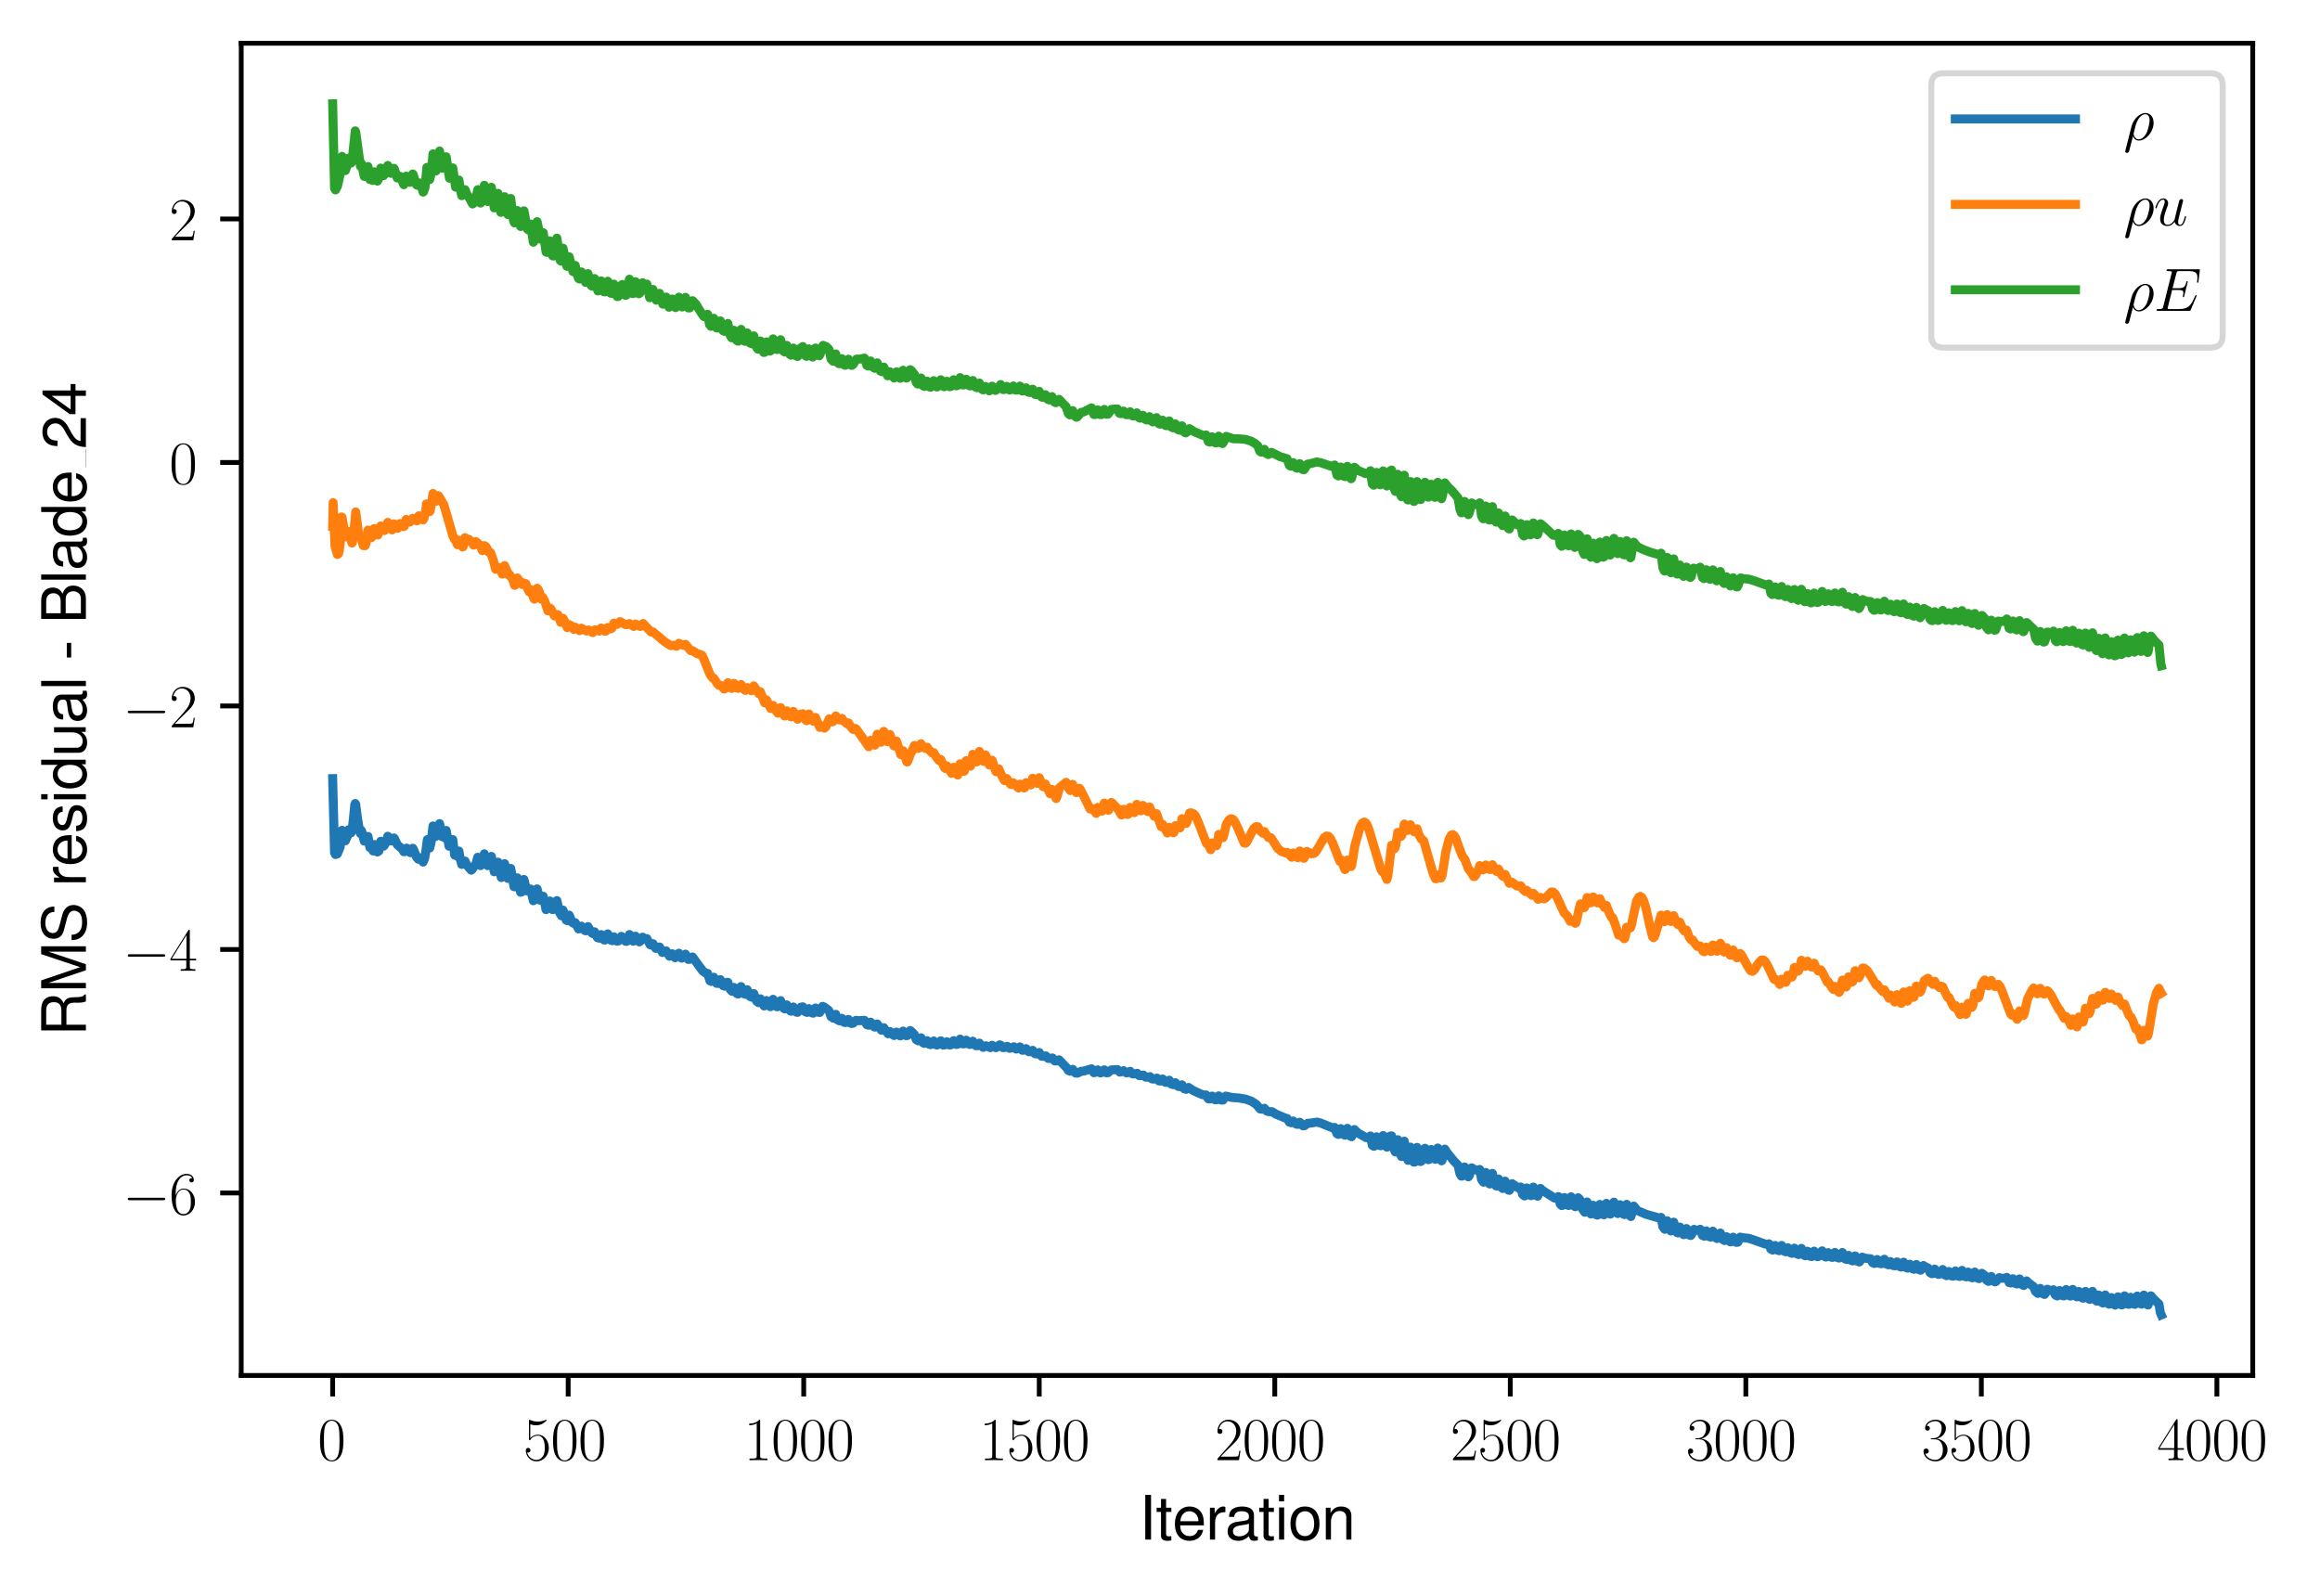<?xml version="1.0" encoding="utf-8" standalone="no"?>
<!DOCTYPE svg PUBLIC "-//W3C//DTD SVG 1.1//EN"
  "http://www.w3.org/Graphics/SVG/1.1/DTD/svg11.dtd">
<svg xmlns:xlink="http://www.w3.org/1999/xlink" width="386.147pt" height="265.601pt" viewBox="0 0 386.147 265.601" xmlns="http://www.w3.org/2000/svg" version="1.1">
 <defs>
  <style type="text/css">*{stroke-linejoin: round; stroke-linecap: butt}</style>
 </defs>
 <g id="figure_1">
  <g id="patch_1">
   <path d="M 0 265.601 
L 386.147 265.601 
L 386.147 0 
L 0 0 
z
" style="fill: #ffffff"/>
  </g>
  <g id="axes_1">
   <g id="patch_2">
    <path d="M 40.15 228.96 
L 374.95 228.96 
L 374.95 7.2 
L 40.15 7.2 
z
" style="fill: #ffffff"/>
   </g>
   <g id="matplotlib.axis_1">
    <g id="xtick_1">
     <g id="line2d_1">
      <defs>
       <path id="m09bdd3790f" d="M 0 0 
L 0 3.5 
" style="stroke: #000000; stroke-width: 0.8"/>
      </defs>
      <g>
       <use xlink:href="#m09bdd3790f" x="55.369" y="228.96" style="stroke: #000000; stroke-width: 0.8"/>
      </g>
     </g>
     <g id="text_1">
      <!-- $\mathdefault{0}$ -->
      <g transform="translate(52.878 243.058) scale(0.1 -0.1)">
       <defs>
        <path id="CMR17-30" d="M 2688 2038 
C 2688 2430 2682 3099 2413 3613 
C 2176 4063 1798 4224 1466 4224 
C 1158 4224 768 4082 525 3620 
C 269 3137 243 2539 243 2038 
C 243 1671 250 1112 448 623 
C 723 -39 1216 -128 1466 -128 
C 1760 -128 2208 -7 2470 604 
C 2662 1048 2688 1568 2688 2038 
z
M 1466 -26 
C 1056 -26 813 328 723 816 
C 653 1196 653 1749 653 2109 
C 653 2604 653 3015 736 3407 
C 858 3954 1216 4121 1466 4121 
C 1728 4121 2067 3947 2189 3420 
C 2272 3054 2278 2623 2278 2109 
C 2278 1691 2278 1176 2202 797 
C 2067 96 1690 -26 1466 -26 
z
" transform="scale(0.016)"/>
       </defs>
       <use xlink:href="#CMR17-30" transform="scale(0.996)"/>
      </g>
     </g>
    </g>
    <g id="xtick_2">
     <g id="line2d_2">
      <g>
       <use xlink:href="#m09bdd3790f" x="94.57" y="228.96" style="stroke: #000000; stroke-width: 0.8"/>
      </g>
     </g>
     <g id="text_2">
      <!-- $\mathdefault{500}$ -->
      <g transform="translate(87.098 243.058) scale(0.1 -0.1)">
       <defs>
        <path id="CMR17-35" d="M 730 3750 
C 794 3724 1056 3641 1325 3641 
C 1920 3641 2246 3961 2432 4140 
C 2432 4191 2432 4224 2394 4224 
C 2387 4224 2374 4224 2323 4198 
C 2099 4102 1837 4032 1517 4032 
C 1325 4032 1037 4055 723 4191 
C 653 4224 640 4224 634 4224 
C 602 4224 595 4217 595 4090 
L 595 2231 
C 595 2113 595 2080 659 2080 
C 691 2080 704 2093 736 2139 
C 941 2435 1222 2560 1542 2560 
C 1766 2560 2246 2415 2246 1293 
C 2246 1087 2246 716 2054 422 
C 1894 159 1645 25 1370 25 
C 947 25 518 319 403 812 
C 429 806 480 793 506 793 
C 589 793 749 838 749 1036 
C 749 1209 627 1280 506 1280 
C 358 1280 262 1190 262 1011 
C 262 454 704 -128 1382 -128 
C 2042 -128 2669 441 2669 1267 
C 2669 2054 2170 2662 1549 2662 
C 1222 2662 947 2540 730 2304 
L 730 3750 
z
" transform="scale(0.016)"/>
       </defs>
       <use xlink:href="#CMR17-35" transform="scale(0.996)"/>
       <use xlink:href="#CMR17-30" transform="translate(45.69 0) scale(0.996)"/>
       <use xlink:href="#CMR17-30" transform="translate(91.381 0) scale(0.996)"/>
      </g>
     </g>
    </g>
    <g id="xtick_3">
     <g id="line2d_3">
      <g>
       <use xlink:href="#m09bdd3790f" x="133.772" y="228.96" style="stroke: #000000; stroke-width: 0.8"/>
      </g>
     </g>
     <g id="text_3">
      <!-- $\mathdefault{1000}$ -->
      <g transform="translate(123.81 243.058) scale(0.1 -0.1)">
       <defs>
        <path id="CMR17-31" d="M 1702 4083 
C 1702 4217 1696 4224 1606 4224 
C 1357 3927 979 3833 621 3820 
C 602 3820 570 3820 563 3808 
C 557 3795 557 3782 557 3648 
C 755 3648 1088 3686 1344 3839 
L 1344 467 
C 1344 243 1331 166 781 166 
L 589 166 
L 589 0 
C 896 6 1216 12 1523 12 
C 1830 12 2150 6 2458 0 
L 2458 166 
L 2266 166 
C 1715 166 1702 236 1702 467 
L 1702 4083 
z
" transform="scale(0.016)"/>
       </defs>
       <use xlink:href="#CMR17-31" transform="scale(0.996)"/>
       <use xlink:href="#CMR17-30" transform="translate(45.69 0) scale(0.996)"/>
       <use xlink:href="#CMR17-30" transform="translate(91.381 0) scale(0.996)"/>
       <use xlink:href="#CMR17-30" transform="translate(137.071 0) scale(0.996)"/>
      </g>
     </g>
    </g>
    <g id="xtick_4">
     <g id="line2d_4">
      <g>
       <use xlink:href="#m09bdd3790f" x="172.974" y="228.96" style="stroke: #000000; stroke-width: 0.8"/>
      </g>
     </g>
     <g id="text_4">
      <!-- $\mathdefault{1500}$ -->
      <g transform="translate(163.012 243.058) scale(0.1 -0.1)">
       <use xlink:href="#CMR17-31" transform="scale(0.996)"/>
       <use xlink:href="#CMR17-35" transform="translate(45.69 0) scale(0.996)"/>
       <use xlink:href="#CMR17-30" transform="translate(91.381 0) scale(0.996)"/>
       <use xlink:href="#CMR17-30" transform="translate(137.071 0) scale(0.996)"/>
      </g>
     </g>
    </g>
    <g id="xtick_5">
     <g id="line2d_5">
      <g>
       <use xlink:href="#m09bdd3790f" x="212.176" y="228.96" style="stroke: #000000; stroke-width: 0.8"/>
      </g>
     </g>
     <g id="text_5">
      <!-- $\mathdefault{2000}$ -->
      <g transform="translate(202.214 243.058) scale(0.1 -0.1)">
       <defs>
        <path id="CMR17-32" d="M 2669 990 
L 2554 990 
C 2490 537 2438 460 2413 422 
C 2381 371 1920 371 1830 371 
L 602 371 
C 832 620 1280 1073 1824 1596 
C 2214 1966 2669 2400 2669 3033 
C 2669 3788 2067 4224 1395 4224 
C 691 4224 262 3603 262 3027 
C 262 2777 448 2745 525 2745 
C 589 2745 781 2783 781 3007 
C 781 3206 614 3264 525 3264 
C 486 3264 448 3257 422 3244 
C 544 3788 915 4057 1306 4057 
C 1862 4057 2227 3616 2227 3033 
C 2227 2477 1901 1998 1536 1583 
L 262 147 
L 262 0 
L 2515 0 
L 2669 990 
z
" transform="scale(0.016)"/>
       </defs>
       <use xlink:href="#CMR17-32" transform="scale(0.996)"/>
       <use xlink:href="#CMR17-30" transform="translate(45.69 0) scale(0.996)"/>
       <use xlink:href="#CMR17-30" transform="translate(91.381 0) scale(0.996)"/>
       <use xlink:href="#CMR17-30" transform="translate(137.071 0) scale(0.996)"/>
      </g>
     </g>
    </g>
    <g id="xtick_6">
     <g id="line2d_6">
      <g>
       <use xlink:href="#m09bdd3790f" x="251.378" y="228.96" style="stroke: #000000; stroke-width: 0.8"/>
      </g>
     </g>
     <g id="text_6">
      <!-- $\mathdefault{2500}$ -->
      <g transform="translate(241.415 243.058) scale(0.1 -0.1)">
       <use xlink:href="#CMR17-32" transform="scale(0.996)"/>
       <use xlink:href="#CMR17-35" transform="translate(45.69 0) scale(0.996)"/>
       <use xlink:href="#CMR17-30" transform="translate(91.381 0) scale(0.996)"/>
       <use xlink:href="#CMR17-30" transform="translate(137.071 0) scale(0.996)"/>
      </g>
     </g>
    </g>
    <g id="xtick_7">
     <g id="line2d_7">
      <g>
       <use xlink:href="#m09bdd3790f" x="290.58" y="228.96" style="stroke: #000000; stroke-width: 0.8"/>
      </g>
     </g>
     <g id="text_7">
      <!-- $\mathdefault{3000}$ -->
      <g transform="translate(280.617 243.058) scale(0.1 -0.1)">
       <defs>
        <path id="CMR17-33" d="M 1414 2176 
C 1984 2176 2234 1673 2234 1094 
C 2234 322 1824 25 1453 25 
C 1114 25 563 193 390 691 
C 422 678 454 678 486 678 
C 640 678 755 780 755 947 
C 755 1132 614 1216 486 1216 
C 378 1216 211 1164 211 927 
C 211 335 787 -128 1466 -128 
C 2176 -128 2720 432 2720 1087 
C 2720 1718 2208 2176 1600 2246 
C 2086 2347 2554 2776 2554 3353 
C 2554 3856 2048 4224 1472 4224 
C 890 4224 378 3862 378 3347 
C 378 3123 544 3084 627 3084 
C 762 3084 877 3167 877 3334 
C 877 3500 762 3584 627 3584 
C 602 3584 570 3584 544 3571 
C 730 3999 1235 4076 1459 4076 
C 1683 4076 2106 3966 2106 3347 
C 2106 3167 2080 2851 1862 2574 
C 1670 2329 1453 2316 1242 2297 
C 1210 2297 1062 2284 1037 2284 
C 992 2278 966 2272 966 2227 
C 966 2182 973 2176 1101 2176 
L 1414 2176 
z
" transform="scale(0.016)"/>
       </defs>
       <use xlink:href="#CMR17-33" transform="scale(0.996)"/>
       <use xlink:href="#CMR17-30" transform="translate(45.69 0) scale(0.996)"/>
       <use xlink:href="#CMR17-30" transform="translate(91.381 0) scale(0.996)"/>
       <use xlink:href="#CMR17-30" transform="translate(137.071 0) scale(0.996)"/>
      </g>
     </g>
    </g>
    <g id="xtick_8">
     <g id="line2d_8">
      <g>
       <use xlink:href="#m09bdd3790f" x="329.782" y="228.96" style="stroke: #000000; stroke-width: 0.8"/>
      </g>
     </g>
     <g id="text_8">
      <!-- $\mathdefault{3500}$ -->
      <g transform="translate(319.819 243.058) scale(0.1 -0.1)">
       <use xlink:href="#CMR17-33" transform="scale(0.996)"/>
       <use xlink:href="#CMR17-35" transform="translate(45.69 0) scale(0.996)"/>
       <use xlink:href="#CMR17-30" transform="translate(91.381 0) scale(0.996)"/>
       <use xlink:href="#CMR17-30" transform="translate(137.071 0) scale(0.996)"/>
      </g>
     </g>
    </g>
    <g id="xtick_9">
     <g id="line2d_9">
      <g>
       <use xlink:href="#m09bdd3790f" x="368.984" y="228.96" style="stroke: #000000; stroke-width: 0.8"/>
      </g>
     </g>
     <g id="text_9">
      <!-- $\mathdefault{4000}$ -->
      <g transform="translate(359.021 243.058) scale(0.1 -0.1)">
       <defs>
        <path id="CMR17-34" d="M 2150 4147 
C 2150 4281 2144 4288 2029 4288 
L 128 1254 
L 128 1088 
L 1779 1088 
L 1779 460 
C 1779 230 1766 166 1318 166 
L 1197 166 
L 1197 0 
C 1402 12 1747 12 1965 12 
C 2182 12 2528 12 2733 0 
L 2733 166 
L 2611 166 
C 2163 166 2150 230 2150 460 
L 2150 1088 
L 2803 1088 
L 2803 1254 
L 2150 1254 
L 2150 4147 
z
M 1798 3723 
L 1798 1254 
L 256 1254 
L 1798 3723 
z
" transform="scale(0.016)"/>
       </defs>
       <use xlink:href="#CMR17-34" transform="scale(0.996)"/>
       <use xlink:href="#CMR17-30" transform="translate(45.69 0) scale(0.996)"/>
       <use xlink:href="#CMR17-30" transform="translate(91.381 0) scale(0.996)"/>
       <use xlink:href="#CMR17-30" transform="translate(137.071 0) scale(0.996)"/>
      </g>
     </g>
    </g>
    <g id="text_10">
     <!-- Iteration -->
     <g transform="translate(189.603 256.279) scale(0.1 -0.1)">
      <defs>
       <path id="NimbusSanL-Regu-49" d="M 1242 4672 
L 640 4672 
L 640 0 
L 1242 0 
L 1242 4672 
z
" transform="scale(0.016)"/>
       <path id="NimbusSanL-Regu-74" d="M 1626 3328 
L 1075 3328 
L 1075 4249 
L 544 4249 
L 544 3328 
L 90 3328 
L 90 2892 
L 544 2892 
L 544 402 
C 544 64 774 -128 1190 -128 
C 1318 -128 1446 -116 1626 -84 
L 1626 364 
C 1555 345 1472 339 1370 339 
C 1139 339 1075 402 1075 634 
L 1075 2892 
L 1626 2892 
L 1626 3328 
z
" transform="scale(0.016)"/>
       <path id="NimbusSanL-Regu-65" d="M 3283 1484 
C 3283 1998 3245 2311 3149 2565 
C 2931 3123 2419 3456 1792 3456 
C 858 3456 256 2734 256 1619 
C 256 545 838 -128 1779 -128 
C 2547 -128 3078 307 3213 1018 
L 2675 1018 
C 2528 588 2227 364 1798 364 
C 1459 364 1171 514 992 787 
C 864 974 819 1161 813 1484 
L 3283 1484 
z
M 826 1920 
C 870 2552 1248 2963 1786 2963 
C 2310 2963 2714 2519 2714 1959 
C 2714 1946 2714 1933 2707 1920 
L 826 1920 
z
" transform="scale(0.016)"/>
       <path id="NimbusSanL-Regu-72" d="M 442 3328 
L 442 0 
L 979 0 
L 979 1727 
C 979 2203 1101 2514 1357 2698 
C 1523 2819 1683 2857 2054 2863 
L 2054 3404 
C 1965 3449 1920 3456 1850 3456 
C 1504 3456 1242 3251 934 2750 
L 934 3328 
L 442 3328 
z
" transform="scale(0.016)"/>
       <path id="NimbusSanL-Regu-61" d="M 3424 332 
C 3366 320 3341 320 3309 320 
C 3123 320 3021 415 3021 581 
L 3021 2542 
C 3021 3135 2586 3456 1760 3456 
C 1274 3456 870 3315 646 3065 
C 493 2893 429 2702 416 2370 
L 954 2370 
C 998 2778 1242 2963 1741 2963 
C 2221 2963 2490 2784 2490 2466 
L 2490 2326 
C 2490 2103 2355 2007 1933 1956 
C 1178 1861 1062 1835 858 1753 
C 467 1593 269 1294 269 861 
C 269 256 691 -128 1370 -128 
C 1792 -128 2131 19 2509 364 
C 2547 25 2714 -128 3059 -128 
C 3168 -128 3251 -116 3424 -71 
L 3424 332 
z
M 2490 1071 
C 2490 893 2438 785 2278 638 
C 2061 441 1798 339 1485 339 
C 1069 339 826 536 826 874 
C 826 1224 1062 1402 1632 1485 
C 2195 1562 2310 1587 2490 1670 
L 2490 1071 
z
" transform="scale(0.016)"/>
       <path id="NimbusSanL-Regu-69" d="M 960 3358 
L 429 3358 
L 429 0 
L 960 0 
L 960 3358 
z
M 960 4672 
L 422 4672 
L 422 3999 
L 960 3999 
L 960 4672 
z
" transform="scale(0.016)"/>
       <path id="NimbusSanL-Regu-6f" d="M 1741 3456 
C 800 3456 230 2784 230 1663 
C 230 543 794 -128 1747 -128 
C 2688 -128 3264 543 3264 1638 
C 3264 2791 2707 3456 1741 3456 
z
M 1747 2963 
C 2349 2963 2707 2472 2707 1644 
C 2707 861 2336 364 1747 364 
C 1152 364 787 855 787 1663 
C 787 2466 1152 2963 1747 2963 
z
" transform="scale(0.016)"/>
       <path id="NimbusSanL-Regu-6e" d="M 448 3328 
L 448 0 
L 986 0 
L 986 1835 
C 986 2539 1344 2988 1894 2988 
C 2317 2988 2586 2732 2586 2328 
L 2586 0 
L 3117 0 
L 3117 2539 
C 3117 3097 2701 3456 2054 3456 
C 1555 3456 1235 3263 941 2796 
L 941 3328 
L 448 3328 
z
" transform="scale(0.016)"/>
      </defs>
      <use xlink:href="#NimbusSanL-Regu-49" transform="scale(0.996)"/>
      <use xlink:href="#NimbusSanL-Regu-74" transform="translate(27.695 0) scale(0.996)"/>
      <use xlink:href="#NimbusSanL-Regu-65" transform="translate(55.39 0) scale(0.996)"/>
      <use xlink:href="#NimbusSanL-Regu-72" transform="translate(110.782 0) scale(0.996)"/>
      <use xlink:href="#NimbusSanL-Regu-61" transform="translate(142.961 0) scale(0.996)"/>
      <use xlink:href="#NimbusSanL-Regu-74" transform="translate(198.353 0) scale(0.996)"/>
      <use xlink:href="#NimbusSanL-Regu-69" transform="translate(226.048 0) scale(0.996)"/>
      <use xlink:href="#NimbusSanL-Regu-6f" transform="translate(248.165 0) scale(0.996)"/>
      <use xlink:href="#NimbusSanL-Regu-6e" transform="translate(303.556 0) scale(0.996)"/>
     </g>
    </g>
   </g>
   <g id="matplotlib.axis_2">
    <g id="ytick_1">
     <g id="line2d_10">
      <defs>
       <path id="me5bcd248d5" d="M 0 0 
L -3.5 0 
" style="stroke: #000000; stroke-width: 0.8"/>
      </defs>
      <g>
       <use xlink:href="#me5bcd248d5" x="40.15" y="198.581" style="stroke: #000000; stroke-width: 0.8"/>
      </g>
     </g>
     <g id="text_11">
      <!-- $\mathdefault{−6}$ -->
      <g transform="translate(20.42 202.13) scale(0.1 -0.1)">
       <defs>
        <path id="CMSY10-0" d="M 4218 1472 
C 4326 1472 4442 1472 4442 1600 
C 4442 1728 4326 1728 4218 1728 
L 755 1728 
C 646 1728 531 1728 531 1600 
C 531 1472 646 1472 755 1472 
L 4218 1472 
z
" transform="scale(0.016)"/>
        <path id="CMR17-36" d="M 678 2198 
C 678 3712 1395 4076 1811 4076 
C 1946 4076 2272 4049 2400 3782 
C 2298 3782 2106 3782 2106 3558 
C 2106 3385 2246 3328 2336 3328 
C 2394 3328 2566 3353 2566 3571 
C 2566 3987 2246 4224 1805 4224 
C 1043 4224 243 3411 243 2011 
C 243 257 966 -128 1478 -128 
C 2099 -128 2688 431 2688 1295 
C 2688 2101 2170 2688 1517 2688 
C 1126 2688 838 2430 678 1979 
L 678 2198 
z
M 1478 25 
C 691 25 691 1212 691 1450 
C 691 1914 909 2585 1504 2585 
C 1613 2585 1926 2585 2138 2140 
C 2253 1889 2253 1624 2253 1302 
C 2253 954 2253 696 2118 438 
C 1978 173 1773 25 1478 25 
z
" transform="scale(0.016)"/>
       </defs>
       <use xlink:href="#CMSY10-0" transform="scale(0.996)"/>
       <use xlink:href="#CMR17-36" transform="translate(77.487 0) scale(0.996)"/>
      </g>
     </g>
    </g>
    <g id="ytick_2">
     <g id="line2d_11">
      <g>
       <use xlink:href="#me5bcd248d5" x="40.15" y="158.048" style="stroke: #000000; stroke-width: 0.8"/>
      </g>
     </g>
     <g id="text_12">
      <!-- $\mathdefault{−4}$ -->
      <g transform="translate(20.42 161.597) scale(0.1 -0.1)">
       <use xlink:href="#CMSY10-0" transform="scale(0.996)"/>
       <use xlink:href="#CMR17-34" transform="translate(77.487 0) scale(0.996)"/>
      </g>
     </g>
    </g>
    <g id="ytick_3">
     <g id="line2d_12">
      <g>
       <use xlink:href="#me5bcd248d5" x="40.15" y="117.515" style="stroke: #000000; stroke-width: 0.8"/>
      </g>
     </g>
     <g id="text_13">
      <!-- $\mathdefault{−2}$ -->
      <g transform="translate(20.42 121.064) scale(0.1 -0.1)">
       <use xlink:href="#CMSY10-0" transform="scale(0.996)"/>
       <use xlink:href="#CMR17-32" transform="translate(77.487 0) scale(0.996)"/>
      </g>
     </g>
    </g>
    <g id="ytick_4">
     <g id="line2d_13">
      <g>
       <use xlink:href="#me5bcd248d5" x="40.15" y="76.981" style="stroke: #000000; stroke-width: 0.8"/>
      </g>
     </g>
     <g id="text_14">
      <!-- $\mathdefault{0}$ -->
      <g transform="translate(28.169 80.531) scale(0.1 -0.1)">
       <use xlink:href="#CMR17-30" transform="scale(0.996)"/>
      </g>
     </g>
    </g>
    <g id="ytick_5">
     <g id="line2d_14">
      <g>
       <use xlink:href="#me5bcd248d5" x="40.15" y="36.448" style="stroke: #000000; stroke-width: 0.8"/>
      </g>
     </g>
     <g id="text_15">
      <!-- $\mathdefault{2}$ -->
      <g transform="translate(28.169 39.997) scale(0.1 -0.1)">
       <use xlink:href="#CMR17-32" transform="scale(0.996)"/>
      </g>
     </g>
    </g>
    <g id="text_16">
     <!-- RMS residual - Blade_24 -->
     <g transform="translate(14.298 172.47) rotate(-90) scale(0.1 -0.1)">
      <defs>
       <path id="NimbusSanL-Regu-52" d="M 1190 2035 
L 2726 2035 
C 3258 2035 3494 1775 3494 1191 
L 3488 770 
C 3488 478 3539 192 3622 0 
L 4346 0 
L 4346 147 
C 4122 303 4077 471 4064 1101 
C 4058 1879 3936 2111 3430 2329 
C 3955 2585 4166 2907 4166 3432 
C 4166 4230 3661 4672 2746 4672 
L 595 4672 
L 595 0 
L 1190 0 
L 1190 2035 
z
M 1190 2560 
L 1190 4147 
L 2630 4147 
C 2963 4147 3155 4096 3302 3970 
C 3462 3837 3546 3628 3546 3350 
C 3546 2806 3264 2560 2630 2560 
L 1190 2560 
z
" transform="scale(0.016)"/>
       <path id="NimbusSanL-Regu-4d" d="M 2995 0 
L 4307 3915 
L 4307 0 
L 4870 0 
L 4870 4672 
L 4045 4672 
L 2688 602 
L 1306 4672 
L 480 4672 
L 480 0 
L 1043 0 
L 1043 3915 
L 2368 0 
L 2995 0 
z
" transform="scale(0.016)"/>
       <path id="NimbusSanL-Regu-53" d="M 3814 3295 
C 3808 4204 3181 4736 2106 4736 
C 1082 4736 448 4211 448 3372 
C 448 2806 749 2450 1363 2291 
L 2522 1986 
C 3110 1833 3379 1598 3379 1236 
C 3379 988 3245 733 3046 593 
C 2861 466 2566 396 2189 396 
C 1683 396 1338 517 1114 784 
C 941 988 864 1210 870 1496 
L 307 1496 
C 314 1070 397 790 582 536 
C 902 102 1440 -128 2150 -128 
C 2707 -128 3162 0 3462 230 
C 3776 479 3974 892 3974 1293 
C 3974 1865 3616 2284 2982 2456 
L 1811 2768 
C 1248 2920 1043 3098 1043 3454 
C 1043 3925 1459 4236 2086 4236 
C 2829 4236 3245 3899 3251 3295 
L 3814 3295 
z
" transform="scale(0.016)"/>
       <path id="NimbusSanL-Regu-73" d="M 2803 2428 
C 2797 3084 2362 3456 1587 3456 
C 806 3456 301 3052 301 2434 
C 301 1912 570 1663 1363 1472 
L 1862 1351 
C 2234 1262 2381 1129 2381 887 
C 2381 574 2067 364 1600 364 
C 1312 364 1069 447 934 587 
C 851 683 813 778 781 1014 
L 218 1014 
C 243 243 678 -128 1555 -128 
C 2400 -128 2938 288 2938 931 
C 2938 1428 2656 1702 1990 1861 
L 1478 1982 
C 1043 2084 858 2224 858 2459 
C 858 2765 1133 2963 1568 2963 
C 1997 2963 2227 2778 2240 2428 
L 2803 2428 
z
" transform="scale(0.016)"/>
       <path id="NimbusSanL-Regu-64" d="M 3168 4672 
L 2637 4672 
L 2637 2937 
C 2413 3276 2054 3456 1606 3456 
C 736 3456 166 2759 166 1695 
C 166 568 723 -128 1626 -128 
C 2086 -128 2406 44 2694 460 
L 2694 19 
L 3168 19 
L 3168 4672 
z
M 1696 2956 
C 2272 2956 2637 2447 2637 1651 
C 2637 880 2266 371 1702 371 
C 1114 371 723 887 723 1663 
C 723 2440 1114 2956 1696 2956 
z
" transform="scale(0.016)"/>
       <path id="NimbusSanL-Regu-75" d="M 3085 19 
L 3085 3328 
L 2554 3328 
L 2554 1454 
C 2554 780 2195 339 1638 339 
C 1216 339 947 591 947 988 
L 947 3328 
L 416 3328 
L 416 780 
C 416 230 832 -128 1485 -128 
C 1978 -128 2291 44 2605 484 
L 2605 19 
L 3085 19 
z
" transform="scale(0.016)"/>
       <path id="NimbusSanL-Regu-6c" d="M 973 4672 
L 435 4672 
L 435 0 
L 973 0 
L 973 4672 
z
" transform="scale(0.016)"/>
       <path id="NimbusSanL-Regu-2d" d="M 1818 1996 
L 294 1996 
L 294 1536 
L 1818 1536 
L 1818 1996 
z
" transform="scale(0.016)"/>
       <path id="NimbusSanL-Regu-42" d="M 506 0 
L 2611 0 
C 3053 0 3379 121 3629 390 
C 3859 632 3987 961 3987 1321 
C 3987 1878 3731 2214 3136 2444 
C 3558 2643 3782 2994 3782 3476 
C 3782 3821 3654 4127 3411 4345 
C 3168 4569 2848 4672 2400 4672 
L 506 4672 
L 506 0 
z
M 1101 2636 
L 1101 4147 
L 2253 4147 
C 2586 4147 2771 4101 2931 3977 
C 3098 3847 3187 3652 3187 3391 
C 3187 3138 3098 2936 2931 2806 
C 2771 2682 2586 2636 2253 2636 
L 1101 2636 
z
M 1101 524 
L 1101 2112 
L 2554 2112 
C 2842 2112 3034 2042 3174 1890 
C 3315 1745 3392 1542 3392 1315 
C 3392 1093 3315 891 3174 746 
C 3034 594 2842 524 2554 524 
L 1101 524 
z
" transform="scale(0.016)"/>
       <path id="NimbusSanL-Regu-32" d="M 3238 556 
L 851 556 
C 909 928 1114 1165 1670 1493 
L 2310 1839 
C 2944 2185 3270 2653 3270 3211 
C 3270 3589 3117 3942 2848 4185 
C 2579 4428 2246 4544 1818 4544 
C 1242 4544 813 4339 563 3955 
C 403 3711 333 3429 320 2967 
L 883 2967 
C 902 3275 941 3461 1018 3608 
C 1165 3884 1459 4051 1798 4051 
C 2310 4051 2694 3685 2694 3198 
C 2694 2839 2483 2531 2080 2300 
L 1491 1967 
C 544 1428 269 999 218 0 
L 3238 0 
L 3238 556 
z
" transform="scale(0.016)"/>
       <path id="NimbusSanL-Regu-34" d="M 2093 1088 
L 2093 0 
L 2656 0 
L 2656 1088 
L 3328 1088 
L 3328 1593 
L 2656 1593 
L 2656 4537 
L 2240 4537 
L 179 1683 
L 179 1088 
L 2093 1088 
z
M 2093 1593 
L 672 1593 
L 2093 3577 
L 2093 1593 
z
" transform="scale(0.016)"/>
      </defs>
      <use xlink:href="#NimbusSanL-Regu-52" transform="scale(0.996)"/>
      <use xlink:href="#NimbusSanL-Regu-4d" transform="translate(71.93 0) scale(0.996)"/>
      <use xlink:href="#NimbusSanL-Regu-53" transform="translate(154.918 0) scale(0.996)"/>
      <use xlink:href="#NimbusSanL-Regu-72" transform="translate(249.064 0) scale(0.996)"/>
      <use xlink:href="#NimbusSanL-Regu-65" transform="translate(282.239 0) scale(0.996)"/>
      <use xlink:href="#NimbusSanL-Regu-73" transform="translate(337.631 0) scale(0.996)"/>
      <use xlink:href="#NimbusSanL-Regu-69" transform="translate(387.444 0) scale(0.996)"/>
      <use xlink:href="#NimbusSanL-Regu-64" transform="translate(409.561 0) scale(0.996)"/>
      <use xlink:href="#NimbusSanL-Regu-75" transform="translate(464.952 0) scale(0.996)"/>
      <use xlink:href="#NimbusSanL-Regu-61" transform="translate(520.344 0) scale(0.996)"/>
      <use xlink:href="#NimbusSanL-Regu-6c" transform="translate(575.736 0) scale(0.996)"/>
      <use xlink:href="#NimbusSanL-Regu-2d" transform="translate(625.547 0) scale(0.996)"/>
      <use xlink:href="#NimbusSanL-Regu-42" transform="translate(686.418 0) scale(0.996)"/>
      <use xlink:href="#NimbusSanL-Regu-6c" transform="translate(752.868 0) scale(0.996)"/>
      <use xlink:href="#NimbusSanL-Regu-61" transform="translate(774.985 0) scale(0.996)"/>
      <use xlink:href="#NimbusSanL-Regu-64" transform="translate(830.376 0) scale(0.996)"/>
      <use xlink:href="#NimbusSanL-Regu-65" transform="translate(885.768 0) scale(0.996)"/>
      <use xlink:href="#NimbusSanL-Regu-32" transform="translate(977.025 0) scale(0.996)"/>
      <use xlink:href="#NimbusSanL-Regu-34" transform="translate(1032.417 0) scale(0.996)"/>
      <path d="M 947.137 0 
L 977.025 0 
L 977.025 0.399 
L 947.137 0.399 
L 947.137 0 
z
"/>
     </g>
    </g>
   </g>
   <g id="line2d_15">
    <path d="M 55.369 129.611 
L 55.682 141.921 
L 55.839 142.245 
L 56.153 142.13 
L 56.623 140.97 
L 56.78 139.327 
L 56.937 138.213 
L 57.407 139.936 
L 57.485 139.956 
L 57.877 139.048 
L 58.034 138.108 
L 58.113 138.195 
L 58.426 138.633 
L 58.583 138.272 
L 58.818 136.338 
L 59.054 133.945 
L 59.132 133.753 
L 59.21 133.89 
L 59.446 135.825 
L 59.838 138.3 
L 59.994 138.748 
L 60.073 138.612 
L 60.151 138.241 
L 60.308 138.701 
L 60.622 140.009 
L 60.857 139.998 
L 61.092 139.565 
L 61.249 139.235 
L 61.562 141.075 
L 61.719 141.061 
L 61.798 141.045 
L 62.111 141.654 
L 62.268 140.579 
L 62.347 140.727 
L 62.817 141.823 
L 63.052 141.67 
L 63.209 141.117 
L 63.366 140.037 
L 63.444 140.15 
L 63.836 140.853 
L 63.915 140.795 
L 64.228 140.284 
L 64.542 139.203 
L 65.091 139.976 
L 65.404 139.798 
L 65.561 139.483 
L 65.639 139.556 
L 65.875 140.063 
L 66.11 140.588 
L 66.972 141.354 
L 67.208 141.765 
L 67.364 141.774 
L 67.521 141.517 
L 67.678 141.181 
L 67.835 141.265 
L 68.305 141.937 
L 68.54 141.579 
L 68.697 141.198 
L 68.776 141.282 
L 69.011 141.86 
L 69.324 142.679 
L 69.638 143.033 
L 69.795 142.764 
L 70.03 142.794 
L 70.422 143.501 
L 70.657 142.957 
L 70.814 142.158 
L 71.128 139.759 
L 71.285 140.349 
L 71.52 141.158 
L 71.755 140.23 
L 72.069 137.487 
L 72.225 137.797 
L 72.539 139.227 
L 72.617 139.114 
L 72.853 138.915 
L 73.166 137.096 
L 73.558 139.245 
L 73.793 139.107 
L 74.029 139.464 
L 74.185 138.767 
L 74.264 138.237 
L 74.734 140.858 
L 74.813 140.803 
L 74.97 140.218 
L 75.048 140.604 
L 75.126 140.566 
L 75.205 140.466 
L 75.362 139.758 
L 75.675 142.342 
L 75.754 142.091 
L 75.832 142.357 
L 75.989 142.014 
L 76.146 142.547 
L 76.224 142.462 
L 76.381 141.664 
L 76.616 143.015 
L 76.851 143.889 
L 77.008 143.501 
L 77.322 143.641 
L 77.4 143.335 
L 77.714 144.009 
L 78.106 144.469 
L 78.419 144.847 
L 78.576 144.74 
L 79.047 144.012 
L 79.203 143.839 
L 79.517 142.698 
L 79.595 142.98 
L 79.987 144.085 
L 80.223 143.525 
L 80.536 142.568 
L 80.615 142.127 
L 81.163 144.092 
L 81.555 143.434 
L 81.791 142.559 
L 82.261 145.116 
L 82.496 144.907 
L 82.732 144.337 
L 82.888 143.512 
L 83.437 146.078 
L 83.594 145.859 
L 83.908 144.274 
L 83.986 143.766 
L 84.143 144.402 
L 84.535 146.22 
L 84.692 146.049 
L 85.005 144.557 
L 85.084 144.953 
L 85.554 147.6 
L 85.711 147.614 
L 85.868 147.018 
L 86.103 146.12 
L 86.338 147.238 
L 86.652 148.522 
L 86.808 148.481 
L 86.965 147.995 
L 87.201 146.4 
L 87.279 146.681 
L 87.671 148.289 
L 87.906 148.169 
L 88.063 148.205 
L 88.298 147.982 
L 88.769 149.938 
L 88.847 149.89 
L 89.239 149.286 
L 89.396 147.965 
L 89.474 148.241 
L 89.866 149.843 
L 90.18 149.348 
L 90.337 149.313 
L 90.415 149.191 
L 90.885 151.419 
L 90.964 151.294 
L 91.199 151.023 
L 91.356 150.858 
L 91.513 149.979 
L 91.591 150.237 
L 91.983 151.415 
L 92.297 151.32 
L 92.454 150.842 
L 92.689 149.912 
L 93.159 151.969 
L 93.316 152.224 
L 93.473 152.451 
L 93.63 151.921 
L 93.708 151.498 
L 94.257 153.179 
L 94.492 153.264 
L 94.649 152.736 
L 94.727 152.33 
L 95.276 153.577 
L 95.668 153.796 
L 95.747 153.593 
L 96.295 154.629 
L 96.609 154.58 
L 96.766 154.161 
L 96.844 154.259 
L 97.393 154.918 
L 97.55 154.941 
L 97.707 154.705 
L 97.863 154.243 
L 97.942 154.371 
L 98.491 155.283 
L 98.726 155.427 
L 98.961 155.109 
L 99.039 155.289 
L 99.432 156.079 
L 99.745 156.171 
L 99.902 156.005 
L 100.059 155.569 
L 100.137 155.738 
L 100.529 156.458 
L 100.686 156.479 
L 100.843 156.324 
L 101.078 155.74 
L 101.156 155.449 
L 101.705 156.526 
L 101.94 156.584 
L 102.097 156.221 
L 102.176 155.941 
L 102.724 156.673 
L 102.96 156.604 
L 103.43 155.867 
L 103.744 156.142 
L 104.136 156.687 
L 104.293 156.702 
L 104.449 156.441 
L 104.763 155.559 
L 105.39 156.673 
L 105.547 156.527 
L 105.782 155.831 
L 105.861 155.934 
L 106.409 156.788 
L 106.566 156.674 
L 106.958 156.004 
L 107.35 156.28 
L 107.664 156.24 
L 108.213 157.267 
L 108.526 157.345 
L 108.683 157.088 
L 109.154 157.871 
L 109.702 157.795 
L 109.781 157.634 
L 110.251 158.554 
L 110.8 158.379 
L 110.878 158.283 
L 111.427 159.171 
L 111.741 159.028 
L 111.898 158.762 
L 111.976 158.871 
L 112.368 159.424 
L 112.682 159.234 
L 112.917 158.867 
L 112.995 158.667 
L 113.466 159.494 
L 113.779 159.364 
L 114.015 159.004 
L 114.093 158.826 
L 114.563 159.709 
L 114.955 159.651 
L 115.269 159.293 
L 116.132 160.496 
L 116.994 161.654 
L 117.543 162.02 
L 117.7 162.133 
L 117.778 162.033 
L 118.17 163.265 
L 118.405 163.368 
L 118.562 163.209 
L 118.797 162.666 
L 119.268 163.679 
L 119.503 163.71 
L 119.738 163.41 
L 119.895 163.065 
L 120.365 164.076 
L 120.601 164.148 
L 120.757 163.946 
L 120.993 163.509 
L 121.149 163.52 
L 121.541 164.698 
L 121.855 165.023 
L 122.012 164.849 
L 122.169 164.368 
L 122.639 165.372 
L 122.874 165.466 
L 123.031 165.245 
L 123.345 164.224 
L 123.737 165.376 
L 124.05 165.51 
L 124.207 165.272 
L 124.364 164.746 
L 124.834 165.863 
L 125.148 166 
L 125.305 165.776 
L 125.462 165.389 
L 125.932 166.664 
L 126.246 166.898 
L 126.402 166.71 
L 126.559 166.265 
L 127.186 167.454 
L 127.343 167.387 
L 127.5 166.914 
L 127.578 166.549 
L 127.657 166.687 
L 128.206 167.568 
L 128.363 167.477 
L 128.598 166.7 
L 128.676 166.346 
L 129.225 167.536 
L 129.382 167.594 
L 129.539 167.339 
L 129.852 166.639 
L 129.931 166.564 
L 130.401 167.798 
L 130.636 167.951 
L 130.793 167.741 
L 130.95 167.27 
L 131.577 168.292 
L 131.734 168.327 
L 131.891 168.054 
L 132.048 167.62 
L 132.596 168.5 
L 132.753 168.512 
L 132.91 168.302 
L 133.302 167.66 
L 133.616 167.596 
L 134.008 168.398 
L 134.321 168.526 
L 134.478 168.324 
L 134.635 167.892 
L 135.027 168.537 
L 135.34 168.656 
L 135.497 168.519 
L 135.732 167.788 
L 135.811 167.964 
L 136.125 168.483 
L 136.438 168.535 
L 136.595 168.278 
L 136.909 167.519 
L 137.144 167.604 
L 137.849 168.111 
L 138.006 168.302 
L 138.32 169.238 
L 138.712 169.494 
L 138.869 169.38 
L 139.104 168.845 
L 139.417 169.781 
L 139.731 169.921 
L 139.888 169.894 
L 140.123 169.505 
L 140.437 170.138 
L 140.672 170.22 
L 140.986 170.116 
L 141.221 169.691 
L 141.534 170.293 
L 141.77 170.371 
L 142.005 170.302 
L 142.475 169.837 
L 142.946 169.912 
L 143.886 169.839 
L 144.279 170.57 
L 144.592 170.661 
L 144.749 170.486 
L 144.906 170.146 
L 145.533 170.949 
L 145.69 170.967 
L 145.925 170.615 
L 146.003 170.447 
L 146.709 171.495 
L 146.866 171.435 
L 147.101 171.066 
L 147.179 171.193 
L 147.807 172.076 
L 147.963 172.002 
L 148.12 171.709 
L 148.199 171.779 
L 148.591 172.24 
L 148.826 172.368 
L 148.983 172.295 
L 149.218 171.804 
L 149.296 171.888 
L 149.845 172.436 
L 150.08 172.25 
L 150.316 171.633 
L 150.394 171.763 
L 150.786 172.393 
L 151.021 172.372 
L 151.256 171.962 
L 151.492 171.545 
L 151.727 171.717 
L 152.197 172.227 
L 152.511 173.061 
L 152.825 173.249 
L 153.06 173.148 
L 153.295 172.745 
L 153.609 173.567 
L 153.844 173.674 
L 154.079 173.603 
L 154.314 173.23 
L 154.628 173.813 
L 154.863 173.893 
L 155.098 173.815 
L 155.333 173.463 
L 155.412 173.281 
L 155.725 173.885 
L 155.961 173.952 
L 156.196 173.85 
L 156.588 173.253 
L 156.98 173.964 
L 157.294 173.915 
L 157.529 173.577 
L 157.607 173.411 
L 158.078 173.963 
L 158.391 173.872 
L 158.626 173.443 
L 158.705 173.23 
L 159.175 173.86 
L 159.41 173.819 
L 159.646 173.42 
L 159.802 172.971 
L 160.273 173.764 
L 160.508 173.751 
L 160.743 173.343 
L 160.822 173.149 
L 161.371 173.858 
L 161.606 173.839 
L 161.919 173.314 
L 161.998 173.448 
L 162.468 174.075 
L 162.703 174.061 
L 163.017 173.64 
L 163.095 173.766 
L 163.644 174.346 
L 163.879 174.233 
L 164.115 174.073 
L 164.82 174.391 
L 165.056 174.132 
L 165.134 173.994 
L 165.212 174.056 
L 165.761 174.398 
L 165.996 174.252 
L 166.388 173.92 
L 166.624 174.032 
L 166.937 174.393 
L 167.251 174.359 
L 167.643 174.173 
L 168.035 174.497 
L 168.348 174.443 
L 168.74 174.244 
L 169.133 174.629 
L 169.446 174.546 
L 169.76 174.268 
L 170.152 174.826 
L 170.465 174.809 
L 170.779 174.556 
L 170.857 174.674 
L 171.249 175.075 
L 171.563 175.054 
L 171.877 174.836 
L 172.269 175.406 
L 172.582 175.438 
L 172.974 175.198 
L 173.366 175.817 
L 173.68 175.845 
L 174.072 175.765 
L 174.464 176.181 
L 174.778 176.2 
L 175.17 176.104 
L 175.562 176.595 
L 175.875 176.599 
L 176.267 176.416 
L 177.522 177.721 
L 177.835 178.205 
L 178.149 178.321 
L 178.384 178.195 
L 178.541 177.995 
L 179.011 178.612 
L 179.325 178.641 
L 179.952 178.322 
L 180.344 178.301 
L 181.677 177.913 
L 182.069 178.562 
L 182.383 178.497 
L 182.696 178.09 
L 182.775 178.199 
L 183.167 178.6 
L 183.48 178.49 
L 183.794 178.083 
L 183.872 178.197 
L 184.186 178.581 
L 184.421 178.563 
L 184.735 178.266 
L 184.97 178.101 
L 185.989 178.04 
L 186.381 178.463 
L 186.695 178.393 
L 187.009 178.221 
L 187.479 178.594 
L 187.793 178.539 
L 188.106 178.332 
L 188.498 178.758 
L 188.812 178.766 
L 189.282 178.66 
L 189.596 179.037 
L 189.91 179.056 
L 190.302 178.952 
L 190.694 179.303 
L 191.007 179.311 
L 191.399 179.213 
L 191.713 179.583 
L 192.026 179.629 
L 192.575 179.462 
L 192.889 179.926 
L 193.202 179.949 
L 193.516 179.605 
L 193.595 179.717 
L 193.987 180.163 
L 194.3 180.177 
L 194.614 179.813 
L 194.692 179.965 
L 195.006 180.475 
L 195.319 180.55 
L 195.633 180.227 
L 195.711 180.36 
L 196.103 180.84 
L 196.417 180.89 
L 196.731 180.578 
L 196.809 180.751 
L 197.123 181.244 
L 197.436 181.33 
L 197.672 181.141 
L 197.828 181.013 
L 198.064 181.18 
L 198.612 181.54 
L 200.024 182.176 
L 200.651 182.332 
L 200.729 182.259 
L 201.121 182.916 
L 201.435 182.921 
L 201.67 182.613 
L 201.749 182.453 
L 202.219 183.055 
L 202.454 183.064 
L 202.689 182.773 
L 202.846 182.416 
L 203.238 183.107 
L 203.552 183.119 
L 203.787 182.771 
L 204.022 182.453 
L 205.041 182.683 
L 206.218 182.772 
L 207.315 182.959 
L 208.334 183.329 
L 209.118 183.857 
L 209.432 184.236 
L 209.746 184.598 
L 210.138 184.649 
L 210.451 184.479 
L 210.843 184.951 
L 211.235 185.054 
L 211.706 185.045 
L 212.333 185.443 
L 214.136 186.193 
L 214.215 186.165 
L 214.607 186.798 
L 214.92 186.89 
L 215.156 186.706 
L 215.234 186.596 
L 215.783 187.138 
L 216.018 187.157 
L 216.253 186.934 
L 216.332 186.806 
L 216.88 187.406 
L 217.116 187.387 
L 217.664 186.978 
L 218.135 186.948 
L 219.233 186.787 
L 219.86 186.957 
L 221.977 187.818 
L 222.055 187.822 
L 222.133 187.668 
L 222.526 188.713 
L 222.761 188.831 
L 222.918 188.634 
L 223.153 187.87 
L 223.231 188.065 
L 223.545 188.808 
L 223.858 188.961 
L 224.015 188.666 
L 224.25 187.822 
L 224.721 189.095 
L 224.956 189.221 
L 225.191 188.585 
L 225.426 188.018 
L 225.662 188.264 
L 226.054 188.616 
L 227.387 189.37 
L 228.014 189.39 
L 228.092 189.094 
L 228.406 190.64 
L 228.641 190.798 
L 228.719 190.796 
L 228.876 190.415 
L 229.111 189.229 
L 229.503 190.621 
L 229.817 190.723 
L 230.052 189.869 
L 230.209 189.027 
L 230.68 190.762 
L 230.836 190.948 
L 230.915 190.874 
L 231.15 189.891 
L 231.385 189.108 
L 231.542 189.283 
L 231.62 189.077 
L 231.934 191.119 
L 232.248 191.751 
L 232.326 191.637 
L 232.561 190.363 
L 232.64 189.715 
L 232.953 191.882 
L 233.267 192.513 
L 233.345 192.479 
L 233.502 191.815 
L 233.737 189.962 
L 234.051 192.521 
L 234.364 193.152 
L 234.443 193.076 
L 234.6 192.268 
L 234.757 190.946 
L 235.07 193.012 
L 235.305 193.446 
L 235.462 193.438 
L 235.619 192.807 
L 235.854 190.995 
L 236.168 192.961 
L 236.403 193.352 
L 236.56 193.288 
L 236.717 192.639 
L 237.03 191.294 
L 237.109 191.346 
L 237.187 191.144 
L 237.501 192.772 
L 237.736 193.038 
L 237.814 193.03 
L 237.971 192.596 
L 238.206 191.348 
L 238.677 192.893 
L 238.912 192.983 
L 239.147 192.046 
L 239.304 191.1 
L 239.774 193.009 
L 239.931 193.23 
L 240.01 193.165 
L 240.245 192.086 
L 240.48 191.283 
L 240.715 191.669 
L 241.107 192.18 
L 241.97 193.241 
L 242.675 193.965 
L 242.989 195.354 
L 243.224 195.769 
L 243.381 195.764 
L 243.538 195.376 
L 243.773 194.258 
L 244.243 195.774 
L 244.4 195.895 
L 244.557 195.689 
L 244.949 194.393 
L 245.027 194.434 
L 245.341 194.656 
L 246.125 194.88 
L 246.203 194.924 
L 246.282 194.667 
L 246.595 196.333 
L 246.909 196.785 
L 246.988 196.729 
L 247.144 196.127 
L 247.301 195.169 
L 247.615 196.608 
L 247.928 197.076 
L 248.007 197.078 
L 248.164 196.663 
L 248.399 195.326 
L 248.791 197.067 
L 249.026 197.416 
L 249.104 197.414 
L 249.261 197.013 
L 249.418 196.249 
L 249.888 197.649 
L 250.124 197.837 
L 250.28 197.602 
L 250.516 196.612 
L 250.594 196.869 
L 251.065 198.099 
L 251.221 198.147 
L 251.378 197.885 
L 251.692 197.039 
L 252.711 197.75 
L 253.025 197.804 
L 253.103 197.586 
L 253.417 198.802 
L 253.73 199.076 
L 253.809 199.04 
L 253.965 198.576 
L 254.122 197.742 
L 254.514 198.893 
L 254.828 199.032 
L 254.985 198.72 
L 255.22 197.6 
L 255.298 197.906 
L 255.69 198.996 
L 255.926 199.119 
L 256.082 198.78 
L 256.396 197.829 
L 256.631 198.063 
L 257.102 198.392 
L 258.748 199.432 
L 259.297 199.413 
L 259.375 199.179 
L 259.689 200.443 
L 259.924 200.671 
L 260.081 200.644 
L 260.238 200.151 
L 260.395 199.342 
L 260.865 200.582 
L 261.1 200.669 
L 261.257 200.322 
L 261.492 199.216 
L 261.571 199.488 
L 261.963 200.719 
L 262.198 200.866 
L 262.355 200.459 
L 262.668 199.374 
L 262.825 199.517 
L 263.06 199.842 
L 263.374 201.234 
L 263.766 201.789 
L 263.923 201.444 
L 264.158 200.08 
L 264.472 201.665 
L 264.785 202.075 
L 264.864 202.071 
L 265.02 201.6 
L 265.177 200.631 
L 265.491 201.942 
L 265.726 202.223 
L 265.883 202.272 
L 266.04 201.918 
L 266.275 200.486 
L 266.588 201.888 
L 266.824 202.171 
L 266.98 202.208 
L 267.137 201.776 
L 267.373 200.308 
L 267.765 201.899 
L 268 202.096 
L 268.078 202.076 
L 268.235 201.587 
L 268.549 200.31 
L 268.627 200.11 
L 269.019 201.771 
L 269.254 202.007 
L 269.333 201.955 
L 269.568 201.003 
L 269.646 200.541 
L 270.195 202.103 
L 270.352 202.173 
L 270.509 201.756 
L 270.744 200.473 
L 271.214 202.299 
L 271.45 202.502 
L 271.606 202.007 
L 271.92 200.762 
L 272.077 200.949 
L 272.469 201.484 
L 273.958 202.123 
L 276.232 202.772 
L 276.389 202.873 
L 276.467 202.645 
L 276.781 204.219 
L 277.095 204.624 
L 277.173 204.594 
L 277.33 204.101 
L 277.487 203.208 
L 277.8 204.517 
L 278.114 204.909 
L 278.271 204.831 
L 278.506 203.891 
L 278.584 203.442 
L 278.898 204.764 
L 279.133 205.172 
L 279.29 205.235 
L 279.447 204.934 
L 279.603 204.251 
L 279.996 205.274 
L 280.231 205.522 
L 280.388 205.485 
L 280.544 205.136 
L 280.701 204.506 
L 281.172 205.581 
L 281.407 205.662 
L 281.564 205.455 
L 281.956 204.644 
L 282.348 204.787 
L 282.896 204.777 
L 282.975 204.624 
L 283.367 205.654 
L 283.68 205.776 
L 283.837 205.464 
L 283.994 204.89 
L 284.465 205.833 
L 284.7 205.928 
L 284.857 205.731 
L 285.092 204.94 
L 285.17 205.177 
L 285.562 206.035 
L 285.797 206.162 
L 285.954 205.971 
L 286.346 205.246 
L 286.738 206.317 
L 287.052 206.504 
L 287.209 206.319 
L 287.365 205.865 
L 287.444 205.998 
L 287.993 206.72 
L 288.15 206.691 
L 288.306 206.44 
L 288.463 205.938 
L 288.542 206.079 
L 289.012 206.806 
L 289.247 206.772 
L 289.404 206.459 
L 289.639 205.93 
L 289.874 205.99 
L 290.266 206.046 
L 291.129 206.145 
L 292.227 206.519 
L 293.795 207.081 
L 294.343 207.166 
L 294.422 207.041 
L 294.735 207.919 
L 295.049 208.089 
L 295.206 207.967 
L 295.441 207.321 
L 295.519 207.491 
L 295.833 208.099 
L 296.147 208.192 
L 296.304 207.996 
L 296.539 207.313 
L 296.617 207.52 
L 296.931 208.247 
L 297.244 208.376 
L 297.401 208.146 
L 297.558 207.696 
L 298.028 208.544 
L 298.264 208.626 
L 298.42 208.45 
L 298.656 207.767 
L 298.734 208.013 
L 299.048 208.71 
L 299.361 208.828 
L 299.518 208.608 
L 299.832 207.803 
L 300.145 208.834 
L 300.459 209.033 
L 300.616 208.94 
L 300.851 208.282 
L 300.929 208.536 
L 301.243 209.098 
L 301.557 209.159 
L 301.713 208.981 
L 301.949 208.263 
L 302.262 209.063 
L 302.497 209.186 
L 302.733 209.115 
L 303.281 208.215 
L 303.595 209.096 
L 303.909 209.25 
L 304.065 209.133 
L 304.301 208.519 
L 304.379 208.686 
L 304.693 209.236 
L 305.006 209.307 
L 305.163 209.123 
L 305.398 208.477 
L 305.477 208.664 
L 305.79 209.317 
L 306.104 209.417 
L 306.261 209.204 
L 306.653 208.492 
L 307.045 209.525 
L 307.358 209.657 
L 307.594 209.22 
L 307.672 208.97 
L 308.064 209.768 
L 308.378 209.893 
L 308.535 209.715 
L 308.77 209.058 
L 308.848 209.305 
L 309.162 209.945 
L 309.475 210.069 
L 309.632 209.879 
L 309.946 209.264 
L 310.181 209.355 
L 310.573 209.462 
L 311.357 209.535 
L 311.671 210.18 
L 311.984 210.318 
L 312.141 210.278 
L 312.376 209.873 
L 312.455 209.657 
L 312.847 210.307 
L 313.16 210.367 
L 313.317 210.212 
L 313.631 209.613 
L 314.023 210.439 
L 314.336 210.541 
L 314.493 210.353 
L 314.65 210 
L 315.12 210.67 
L 315.434 210.702 
L 315.669 210.279 
L 315.748 210.051 
L 316.218 210.844 
L 316.453 210.915 
L 316.61 210.729 
L 316.845 210.098 
L 316.924 210.289 
L 317.316 211.029 
L 317.551 211.092 
L 317.708 210.869 
L 317.865 210.438 
L 318.335 211.21 
L 318.57 211.282 
L 318.727 211.118 
L 318.962 210.483 
L 319.041 210.689 
L 319.354 211.316 
L 319.668 211.441 
L 319.825 211.249 
L 320.138 210.653 
L 320.373 210.807 
L 320.766 211.014 
L 320.922 211.071 
L 321.236 211.836 
L 321.55 212.022 
L 321.706 211.99 
L 321.942 211.515 
L 322.02 211.251 
L 322.334 211.996 
L 322.647 212.139 
L 322.804 212.078 
L 323.353 211.326 
L 323.666 212.187 
L 323.98 212.352 
L 324.137 212.247 
L 324.372 211.651 
L 324.45 211.83 
L 324.764 212.366 
L 325.078 212.436 
L 325.235 212.243 
L 325.47 211.556 
L 325.548 211.745 
L 325.862 212.391 
L 326.175 212.48 
L 326.332 212.233 
L 326.567 211.466 
L 326.646 211.688 
L 326.959 212.453 
L 327.273 212.549 
L 327.508 212.028 
L 327.587 211.75 
L 328.057 212.636 
L 328.292 212.702 
L 328.449 212.481 
L 328.684 211.745 
L 328.763 211.99 
L 329.076 212.719 
L 329.39 212.847 
L 329.547 212.605 
L 329.86 211.949 
L 330.096 212.129 
L 330.331 212.306 
L 330.644 213.076 
L 330.958 213.296 
L 331.115 213.25 
L 331.35 212.755 
L 331.428 212.471 
L 331.742 213.214 
L 332.056 213.383 
L 332.212 213.319 
L 332.761 212.673 
L 333.153 212.779 
L 333.937 212.759 
L 334.016 212.634 
L 334.408 213.498 
L 334.721 213.563 
L 334.957 213.098 
L 335.035 212.86 
L 335.505 213.655 
L 335.741 213.728 
L 335.897 213.536 
L 336.133 212.889 
L 336.211 213.092 
L 336.525 213.811 
L 336.838 213.979 
L 336.995 213.766 
L 337.309 213.217 
L 337.622 213.531 
L 338.406 214.128 
L 338.485 214.182 
L 338.798 214.977 
L 339.19 215.295 
L 339.347 215.16 
L 339.582 214.468 
L 339.661 214.739 
L 339.974 215.327 
L 340.288 215.472 
L 340.445 215.284 
L 340.758 214.608 
L 340.994 214.713 
L 341.386 214.842 
L 341.699 214.849 
L 341.778 214.686 
L 342.091 215.554 
L 342.405 215.734 
L 342.562 215.591 
L 342.797 214.827 
L 342.875 215.013 
L 343.189 215.63 
L 343.503 215.72 
L 343.659 215.475 
L 343.895 214.654 
L 343.973 214.86 
L 344.287 215.617 
L 344.6 215.749 
L 344.757 215.471 
L 344.992 214.636 
L 345.071 214.865 
L 345.384 215.713 
L 345.698 215.872 
L 345.855 215.545 
L 346.012 214.974 
L 346.56 216.037 
L 346.717 216.096 
L 346.874 215.841 
L 347.109 214.974 
L 347.188 215.223 
L 347.58 216.166 
L 347.815 216.298 
L 347.972 215.997 
L 348.285 214.959 
L 348.677 216.343 
L 348.991 216.594 
L 349.148 216.25 
L 349.304 215.567 
L 349.697 216.702 
L 350.01 216.907 
L 350.167 216.624 
L 350.402 215.559 
L 350.716 216.773 
L 351.029 217.102 
L 351.186 216.96 
L 351.421 215.996 
L 351.5 216.335 
L 351.813 217.111 
L 352.049 217.254 
L 352.205 217.152 
L 352.441 216.306 
L 352.519 215.871 
L 352.833 216.981 
L 353.068 217.197 
L 353.225 217.2 
L 353.381 216.842 
L 353.617 215.704 
L 354.009 217.029 
L 354.322 217.119 
L 354.479 216.681 
L 354.636 215.942 
L 355.106 217.06 
L 355.342 217.124 
L 355.498 216.784 
L 355.734 215.741 
L 355.812 215.995 
L 356.126 216.938 
L 356.439 217.089 
L 356.596 216.676 
L 356.831 215.576 
L 357.302 217.095 
L 357.537 217.228 
L 357.772 216.405 
L 358.007 215.703 
L 358.243 215.995 
L 358.635 216.41 
L 359.34 217.071 
L 359.575 218.519 
L 359.732 218.88 
L 359.732 218.88 
" clip-path="url(#p6c1fe1b32e)" style="fill: none; stroke: #1f77b4; stroke-width: 1.5; stroke-linecap: square"/>
   </g>
   <g id="line2d_16">
    <path d="M 55.369 87.625 
L 55.447 83.669 
L 55.761 90.93 
L 56.153 92.298 
L 56.309 92.193 
L 56.466 91.702 
L 56.623 90.44 
L 56.858 86.047 
L 56.937 86.115 
L 57.485 89.363 
L 57.564 89.321 
L 57.721 89.068 
L 57.877 89.405 
L 57.956 89.23 
L 58.034 88.463 
L 58.113 88.718 
L 58.583 90.396 
L 58.662 90.303 
L 58.897 88.645 
L 59.21 85.216 
L 59.759 89.309 
L 59.838 89.231 
L 59.916 89.112 
L 59.994 89.204 
L 60.465 90.824 
L 60.778 90.833 
L 60.935 90.412 
L 61.249 88.239 
L 61.327 88.583 
L 61.798 89.509 
L 61.954 89.308 
L 62.268 87.985 
L 62.347 88.14 
L 62.895 89.052 
L 63.131 88.454 
L 63.366 87.555 
L 63.444 87.743 
L 63.836 88.313 
L 63.993 88.315 
L 64.228 87.649 
L 64.542 86.956 
L 65.247 88.205 
L 65.483 87.558 
L 65.561 87.2 
L 65.639 87.315 
L 66.188 87.945 
L 66.345 87.753 
L 66.58 87.14 
L 66.659 87.238 
L 67.129 87.663 
L 67.286 87.613 
L 67.443 87.188 
L 67.6 86.466 
L 67.678 86.531 
L 68.227 86.896 
L 68.384 86.775 
L 68.697 86.273 
L 69.403 86.705 
L 69.56 86.463 
L 69.716 85.858 
L 69.795 85.92 
L 70.422 86.548 
L 70.579 86.253 
L 70.893 84.732 
L 70.971 83.881 
L 71.049 84.079 
L 71.52 85.163 
L 71.598 85.057 
L 71.833 83.732 
L 72.069 82.139 
L 72.617 83.43 
L 72.696 83.337 
L 72.931 82.499 
L 73.009 82.542 
L 73.872 84.03 
L 74.97 87.772 
L 75.362 89.18 
L 75.675 89.816 
L 75.754 89.662 
L 76.067 90.509 
L 76.146 90.674 
L 76.224 90.629 
L 76.381 89.916 
L 76.459 89.958 
L 76.616 90.064 
L 76.773 90.421 
L 77.008 91.053 
L 77.086 91.003 
L 77.4 89.493 
L 77.557 89.644 
L 78.106 89.81 
L 78.419 90.169 
L 78.811 90.743 
L 78.968 90.538 
L 79.203 90.149 
L 79.595 90.484 
L 79.831 90.72 
L 80.301 91.664 
L 80.379 91.599 
L 80.615 90.824 
L 80.771 90.9 
L 80.928 91.056 
L 81.399 91.946 
L 81.634 91.964 
L 81.869 92.582 
L 82.104 93.232 
L 82.496 94.757 
L 82.81 94.646 
L 82.888 94.435 
L 82.967 94.477 
L 83.124 94.488 
L 83.28 94.803 
L 83.594 95.558 
L 83.751 95.403 
L 83.908 94.87 
L 83.986 94.153 
L 84.064 94.352 
L 84.692 95.749 
L 84.848 95.672 
L 85.084 96.093 
L 85.24 96.203 
L 85.397 96.636 
L 85.632 97.421 
L 85.711 97.433 
L 85.868 97.043 
L 86.103 96.203 
L 86.887 97.295 
L 86.965 97.188 
L 87.122 97.021 
L 87.279 97.107 
L 87.514 97.148 
L 87.749 97.788 
L 88.063 98.497 
L 88.298 98.13 
L 88.377 98.274 
L 88.69 99.232 
L 88.925 99.736 
L 89.082 99.477 
L 89.396 97.922 
L 89.553 98.08 
L 89.788 98.561 
L 90.101 99.732 
L 90.18 99.675 
L 90.337 99.441 
L 90.729 100.223 
L 91.199 101.681 
L 91.434 101.501 
L 91.513 101.225 
L 91.591 101.269 
L 91.748 101.428 
L 92.297 102.535 
L 92.846 102.299 
L 93.002 102.592 
L 93.316 103.594 
L 93.473 103.387 
L 93.708 102.924 
L 94.022 103.486 
L 94.414 104.475 
L 94.57 104.37 
L 94.727 103.976 
L 94.806 104.015 
L 95.041 104.133 
L 95.511 104.771 
L 95.668 104.589 
L 95.747 104.405 
L 95.825 104.447 
L 96.139 104.675 
L 96.452 104.976 
L 96.609 104.843 
L 96.766 104.567 
L 96.844 104.615 
L 97.628 105.039 
L 97.942 104.867 
L 98.255 105.022 
L 98.647 105.3 
L 98.804 105.162 
L 99.039 104.838 
L 99.745 105.053 
L 100.059 104.544 
L 100.137 104.64 
L 100.686 105.079 
L 100.843 105.045 
L 101.078 104.677 
L 101.156 104.45 
L 101.235 104.531 
L 101.627 104.69 
L 101.862 104.55 
L 102.097 103.972 
L 102.176 103.726 
L 102.254 103.783 
L 102.724 103.929 
L 102.96 103.735 
L 103.195 103.474 
L 103.43 103.587 
L 104.057 103.964 
L 104.371 103.98 
L 104.763 103.797 
L 105.469 104.271 
L 105.704 103.992 
L 105.782 103.871 
L 105.861 103.923 
L 106.566 104.281 
L 107.037 103.784 
L 108.37 105.2 
L 108.683 105.186 
L 110.643 106.83 
L 111.035 107.089 
L 111.663 107.471 
L 112.055 107.406 
L 112.603 107.574 
L 112.839 107.352 
L 112.995 107.079 
L 113.074 107.132 
L 113.779 107.418 
L 114.093 107.258 
L 114.955 108.308 
L 115.269 108.307 
L 115.975 108.767 
L 116.837 109.069 
L 117.151 109.712 
L 118.17 112.255 
L 118.562 112.811 
L 118.797 112.888 
L 119.424 113.844 
L 119.66 114.083 
L 119.973 114.097 
L 120.522 114.69 
L 120.679 114.621 
L 121.071 113.812 
L 121.149 113.64 
L 121.541 114.448 
L 121.777 114.597 
L 121.933 114.425 
L 122.169 113.755 
L 122.247 113.92 
L 122.717 114.538 
L 122.874 114.585 
L 123.031 114.412 
L 123.345 113.943 
L 123.815 114.742 
L 124.05 114.917 
L 124.207 114.781 
L 124.364 114.449 
L 124.442 114.545 
L 125.07 114.98 
L 125.226 114.847 
L 125.462 114.171 
L 125.54 114.306 
L 126.324 115.486 
L 126.559 115.153 
L 127.265 116.986 
L 127.422 116.836 
L 127.578 116.508 
L 128.284 117.946 
L 128.441 117.856 
L 128.676 117.414 
L 128.755 117.544 
L 129.147 118.289 
L 129.46 118.711 
L 129.617 118.461 
L 129.931 117.784 
L 130.244 118.427 
L 130.558 119.178 
L 130.636 119.184 
L 130.793 118.861 
L 130.95 118.327 
L 131.028 118.428 
L 131.655 119.332 
L 131.734 119.254 
L 132.048 118.422 
L 132.126 118.583 
L 132.753 119.73 
L 132.91 119.546 
L 133.224 118.901 
L 133.537 118.979 
L 133.616 118.801 
L 134.086 119.835 
L 134.243 119.962 
L 134.4 119.7 
L 134.635 118.847 
L 134.713 119.026 
L 135.34 120.052 
L 135.576 119.701 
L 135.732 119.43 
L 136.438 121.077 
L 136.673 120.909 
L 136.83 120.849 
L 137.222 121.206 
L 137.457 120.989 
L 137.849 120.063 
L 138.006 119.665 
L 138.241 120.018 
L 138.555 120.159 
L 138.79 120.008 
L 139.025 119.451 
L 139.104 119.17 
L 139.339 119.591 
L 139.731 119.849 
L 139.966 119.809 
L 140.123 119.582 
L 140.437 120.018 
L 140.986 120.487 
L 141.142 120.431 
L 141.221 120.332 
L 141.613 120.987 
L 142.005 121.426 
L 142.162 121.399 
L 142.397 121.255 
L 142.632 121.491 
L 144.592 124.303 
L 144.671 124.222 
L 144.827 123.676 
L 144.906 123.238 
L 144.984 123.311 
L 145.298 123.693 
L 145.611 124.044 
L 145.768 123.64 
L 146.003 122.217 
L 146.082 122.357 
L 146.631 123.56 
L 146.709 123.518 
L 146.866 122.975 
L 147.101 121.741 
L 147.728 123.462 
L 147.807 123.395 
L 148.12 122.258 
L 148.199 122.483 
L 148.748 124.124 
L 148.826 124.173 
L 148.983 123.885 
L 149.218 123.349 
L 149.924 125.603 
L 150.08 125.38 
L 150.316 124.972 
L 150.943 126.831 
L 151.021 126.834 
L 151.178 126.47 
L 151.57 125.456 
L 151.805 125.008 
L 152.197 124.084 
L 152.432 124.438 
L 152.746 124.592 
L 152.981 124.527 
L 153.217 124.053 
L 153.295 123.797 
L 153.53 124.221 
L 154.001 124.563 
L 154.157 124.56 
L 154.314 124.371 
L 154.549 124.75 
L 155.255 125.416 
L 155.412 125.284 
L 155.725 125.828 
L 156.274 126.594 
L 156.588 126.427 
L 157.215 127.809 
L 157.372 127.933 
L 157.529 127.716 
L 157.607 127.492 
L 158.391 128.746 
L 158.548 128.431 
L 158.705 127.724 
L 158.783 127.858 
L 159.097 128.476 
L 159.41 129.018 
L 159.567 128.612 
L 159.802 127.137 
L 159.881 127.267 
L 160.194 127.942 
L 160.43 128.404 
L 160.508 128.346 
L 160.665 127.698 
L 160.822 126.608 
L 160.9 126.724 
L 161.527 127.543 
L 161.684 127.031 
L 161.919 125.557 
L 161.998 125.74 
L 162.547 126.824 
L 162.625 126.799 
L 162.782 126.281 
L 163.017 125.077 
L 163.566 126.639 
L 163.723 126.736 
L 163.958 125.932 
L 164.036 125.658 
L 164.663 127.342 
L 164.82 127.322 
L 165.134 126.558 
L 165.761 128.437 
L 165.84 128.474 
L 166.075 128.065 
L 166.232 127.973 
L 166.859 129.373 
L 167.172 129.932 
L 167.329 129.906 
L 167.564 129.575 
L 168.192 130.555 
L 168.427 130.601 
L 168.662 130.301 
L 168.74 130.424 
L 169.525 131.168 
L 169.681 130.819 
L 169.76 130.531 
L 169.838 130.645 
L 170.23 130.925 
L 170.465 131.162 
L 170.544 131.124 
L 170.701 130.667 
L 170.779 130.274 
L 170.857 130.38 
L 171.563 130.667 
L 171.72 130.28 
L 171.877 129.544 
L 171.955 129.708 
L 172.661 130.413 
L 172.896 129.749 
L 172.974 129.458 
L 173.602 130.935 
L 173.758 130.989 
L 173.994 130.503 
L 174.072 130.686 
L 174.778 132.125 
L 174.856 132.054 
L 175.091 131.4 
L 175.17 131.586 
L 175.797 132.921 
L 175.954 132.555 
L 176.346 131.102 
L 177.443 130.227 
L 177.914 131.32 
L 178.149 131.596 
L 178.306 131.4 
L 178.541 130.562 
L 178.619 130.789 
L 179.168 131.943 
L 179.325 131.889 
L 179.639 131.213 
L 179.717 131.259 
L 180.187 132.128 
L 181.442 134.677 
L 181.599 134.689 
L 181.677 134.562 
L 181.756 134.628 
L 181.991 134.771 
L 182.461 135.398 
L 182.618 134.857 
L 182.696 134.398 
L 182.775 134.447 
L 183.088 134.607 
L 183.402 135.025 
L 183.48 134.985 
L 183.637 134.496 
L 183.794 133.683 
L 183.872 133.811 
L 184.264 134.522 
L 184.5 134.875 
L 184.656 134.568 
L 184.97 133.579 
L 185.127 133.679 
L 185.833 134.407 
L 186.146 134.776 
L 186.617 135.641 
L 186.695 135.651 
L 186.852 135.313 
L 187.009 134.714 
L 187.087 134.869 
L 187.636 135.576 
L 187.793 135.543 
L 188.028 134.784 
L 188.106 134.398 
L 188.42 134.963 
L 188.812 135.272 
L 188.969 134.981 
L 189.204 133.889 
L 189.282 134.149 
L 189.753 134.845 
L 189.91 134.967 
L 190.066 134.688 
L 190.223 134.068 
L 190.537 134.631 
L 191.007 135.096 
L 191.164 134.825 
L 191.321 134.327 
L 191.634 135.033 
L 192.105 135.869 
L 192.262 135.696 
L 192.497 135.433 
L 193.281 137.614 
L 193.438 137.438 
L 193.516 137.229 
L 194.3 138.663 
L 194.379 138.603 
L 194.535 138.127 
L 194.614 137.72 
L 194.692 137.839 
L 195.006 138.148 
L 195.319 138.623 
L 195.398 138.553 
L 195.555 137.947 
L 195.633 137.438 
L 195.711 137.552 
L 196.417 137.804 
L 196.574 137.278 
L 196.731 136.278 
L 196.809 136.46 
L 197.436 137.068 
L 197.593 136.73 
L 197.985 135.333 
L 198.22 135.293 
L 198.691 135.473 
L 199.004 135.849 
L 199.475 136.943 
L 200.808 140.406 
L 201.121 140.555 
L 201.513 141.44 
L 201.67 140.825 
L 201.749 140.308 
L 201.827 140.385 
L 202.219 140.466 
L 202.454 140.786 
L 202.533 140.705 
L 202.689 140.027 
L 202.846 138.899 
L 202.925 139.05 
L 203.552 139.446 
L 203.709 138.968 
L 204.101 137.231 
L 204.571 136.471 
L 204.885 136.282 
L 205.198 136.378 
L 205.512 136.756 
L 205.982 137.728 
L 207.08 140.317 
L 207.315 140.359 
L 207.55 140.119 
L 208.021 139.158 
L 208.648 137.951 
L 209.04 137.608 
L 209.354 137.617 
L 209.746 138.298 
L 210.216 138.715 
L 210.451 138.41 
L 210.53 138.607 
L 211.157 139.442 
L 211.392 139.46 
L 211.549 139.448 
L 211.863 139.932 
L 212.647 141.197 
L 213.274 141.728 
L 213.979 141.973 
L 214.136 141.978 
L 214.215 141.877 
L 214.999 142.695 
L 215.156 142.302 
L 215.234 141.986 
L 215.312 142.074 
L 216.018 142.774 
L 216.253 142.011 
L 216.332 141.657 
L 216.41 141.794 
L 217.037 142.868 
L 217.194 142.56 
L 217.508 141.719 
L 217.743 141.84 
L 218.292 142.114 
L 218.684 142.06 
L 218.997 141.803 
L 219.468 141.041 
L 220.409 139.418 
L 220.801 139.16 
L 221.114 139.221 
L 221.428 139.543 
L 221.82 140.328 
L 222.996 143.374 
L 223.153 143.086 
L 223.858 144.753 
L 223.937 144.712 
L 224.094 144.162 
L 224.25 143.168 
L 224.329 143.35 
L 224.799 144.199 
L 224.878 144.245 
L 224.956 144.132 
L 225.191 142.734 
L 225.505 140.797 
L 226.367 137.699 
L 226.759 136.995 
L 227.073 136.841 
L 227.308 136.96 
L 227.622 137.445 
L 228.014 138.628 
L 228.327 139.685 
L 229.817 144.668 
L 230.052 145.085 
L 230.131 145.061 
L 230.209 144.874 
L 230.836 146.393 
L 230.993 145.839 
L 231.62 140.696 
L 231.699 140.99 
L 232.012 141.35 
L 232.169 141.197 
L 232.326 140.693 
L 232.64 138.563 
L 232.718 138.837 
L 233.032 139.231 
L 233.188 139.226 
L 233.345 139.012 
L 233.58 138.096 
L 233.737 137.168 
L 233.972 137.841 
L 234.286 138.24 
L 234.443 138.171 
L 234.678 137.572 
L 234.757 137.285 
L 235.07 138.061 
L 235.384 138.471 
L 235.541 138.465 
L 235.854 137.955 
L 236.168 138.95 
L 236.56 139.657 
L 236.952 139.922 
L 238.52 145.376 
L 238.912 146.267 
L 239.069 146.281 
L 239.226 146.006 
L 239.304 145.641 
L 239.618 146.084 
L 239.853 146.143 
L 240.01 145.782 
L 240.245 144.409 
L 240.637 141.822 
L 241.186 139.692 
L 241.578 138.992 
L 241.813 138.927 
L 242.048 139.104 
L 242.362 139.652 
L 242.832 141.06 
L 243.381 142.458 
L 243.851 143.133 
L 244.4 144.619 
L 244.949 145.354 
L 245.263 145.906 
L 245.419 145.91 
L 245.655 145.628 
L 246.203 144.425 
L 246.282 144.085 
L 246.517 144.543 
L 246.831 144.805 
L 247.066 144.677 
L 247.301 143.978 
L 247.38 144.181 
L 247.928 144.727 
L 248.085 144.735 
L 248.242 144.458 
L 248.399 143.944 
L 248.712 144.587 
L 249.104 145.074 
L 249.261 144.952 
L 249.418 144.665 
L 249.967 145.694 
L 250.202 145.9 
L 250.516 145.56 
L 250.594 145.755 
L 251.221 147.035 
L 251.378 146.953 
L 251.613 146.824 
L 252.476 147.478 
L 253.025 147.548 
L 253.103 147.44 
L 253.417 147.971 
L 253.887 148.408 
L 254.044 148.331 
L 254.122 148.195 
L 254.357 148.443 
L 254.749 148.792 
L 254.985 149.022 
L 255.142 148.889 
L 255.22 148.714 
L 255.455 148.965 
L 255.769 149.38 
L 256.004 149.705 
L 256.161 149.615 
L 256.396 149.382 
L 256.71 149.547 
L 257.023 149.623 
L 257.337 149.406 
L 258.199 148.471 
L 258.513 148.49 
L 258.826 148.765 
L 259.219 149.488 
L 260.316 151.92 
L 260.551 152.169 
L 260.865 152.457 
L 261.335 153.363 
L 261.649 153.167 
L 261.963 153.348 
L 262.198 153.691 
L 262.276 153.641 
L 262.433 153.126 
L 262.903 150.984 
L 263.06 150.453 
L 263.374 150.87 
L 263.688 151.084 
L 263.844 150.86 
L 264.08 149.878 
L 264.158 149.402 
L 264.472 149.984 
L 264.785 150.281 
L 264.942 150.116 
L 265.177 149.31 
L 265.256 149.512 
L 265.883 150.291 
L 266.04 150.188 
L 266.275 149.593 
L 266.667 150.473 
L 267.059 151.056 
L 267.216 150.953 
L 267.373 150.708 
L 267.843 151.972 
L 268.235 152.737 
L 268.392 152.734 
L 268.705 153.535 
L 269.097 154.678 
L 269.411 155.671 
L 269.568 155.654 
L 269.646 155.512 
L 269.96 155.842 
L 270.352 156.261 
L 270.43 156.163 
L 270.587 155.541 
L 270.744 154.339 
L 270.822 154.468 
L 271.214 154.514 
L 271.371 154.456 
L 271.528 154.027 
L 272.39 149.998 
L 272.782 149.319 
L 273.018 149.215 
L 273.253 149.358 
L 273.566 149.915 
L 273.958 151.149 
L 274.586 154.096 
L 275.056 155.937 
L 275.213 156.081 
L 275.37 155.927 
L 275.683 155.01 
L 276.467 152.331 
L 276.781 153.137 
L 277.016 153.427 
L 277.173 153.316 
L 277.408 152.615 
L 277.487 152.244 
L 277.879 153.121 
L 278.114 153.39 
L 278.271 153.304 
L 278.506 152.699 
L 278.584 152.424 
L 278.976 153.514 
L 279.29 153.919 
L 279.447 153.759 
L 279.603 153.5 
L 280.074 154.636 
L 280.388 155.004 
L 280.701 154.806 
L 281.172 156.029 
L 281.485 156.457 
L 281.72 156.456 
L 282.034 156.951 
L 282.504 157.529 
L 282.896 157.61 
L 282.975 157.463 
L 283.445 158.323 
L 283.68 158.432 
L 283.837 158.216 
L 283.994 157.66 
L 284.073 157.801 
L 284.778 158.396 
L 284.935 158.027 
L 285.092 157.302 
L 285.17 157.47 
L 285.797 158.345 
L 285.954 158.048 
L 286.346 157.011 
L 286.973 158.477 
L 287.052 158.481 
L 287.287 157.964 
L 287.365 157.749 
L 287.993 158.996 
L 288.15 158.994 
L 288.463 158.132 
L 288.542 158.318 
L 289.09 159.437 
L 289.247 159.388 
L 289.639 158.716 
L 289.874 158.966 
L 290.815 160.716 
L 291.364 161.585 
L 291.678 161.686 
L 291.991 161.436 
L 292.697 160.307 
L 293.167 159.818 
L 293.481 159.793 
L 293.795 160.039 
L 294.187 160.703 
L 295.284 163.023 
L 295.519 162.984 
L 295.911 163.366 
L 296.225 163.868 
L 296.382 163.689 
L 296.539 162.998 
L 296.617 163.075 
L 297.009 163.338 
L 297.244 163.512 
L 297.401 163.162 
L 297.558 162.336 
L 297.636 162.435 
L 298.264 162.649 
L 298.42 162.281 
L 298.656 161.048 
L 298.734 161.224 
L 299.204 161.674 
L 299.361 161.595 
L 299.596 160.87 
L 299.832 159.852 
L 300.145 160.544 
L 300.381 160.845 
L 300.537 160.821 
L 300.773 160.293 
L 300.851 160.004 
L 301.165 160.609 
L 301.478 160.96 
L 301.635 160.955 
L 301.87 160.555 
L 301.949 160.336 
L 302.262 161.074 
L 302.654 161.636 
L 302.811 161.629 
L 303.046 161.445 
L 303.36 161.907 
L 304.144 163.493 
L 304.301 163.421 
L 304.771 164.202 
L 305.163 164.707 
L 305.32 164.472 
L 305.398 164.194 
L 305.477 164.319 
L 305.869 164.955 
L 306.104 165.191 
L 306.261 164.905 
L 306.653 163.152 
L 306.731 163.333 
L 307.28 164.286 
L 307.437 163.929 
L 307.672 162.598 
L 307.75 162.785 
L 308.221 163.48 
L 308.378 163.387 
L 308.613 162.492 
L 308.77 161.583 
L 309.162 162.581 
L 309.397 162.76 
L 309.554 162.477 
L 310.024 161.125 
L 310.338 161.189 
L 310.808 161.578 
L 311.279 162.308 
L 312.298 163.992 
L 312.455 163.862 
L 312.768 164.354 
L 313.396 165.078 
L 313.631 164.759 
L 314.415 166.172 
L 314.572 165.897 
L 314.65 165.622 
L 314.728 165.734 
L 315.042 166.207 
L 315.356 166.793 
L 315.434 166.771 
L 315.591 166.347 
L 315.748 165.569 
L 315.826 165.719 
L 316.453 167.024 
L 316.61 166.52 
L 316.845 165.125 
L 316.924 165.326 
L 317.473 166.655 
L 317.551 166.562 
L 317.786 165.395 
L 317.865 164.901 
L 317.943 165.088 
L 318.492 166.017 
L 318.57 165.962 
L 318.805 165.041 
L 318.962 164.138 
L 319.041 164.372 
L 319.433 165.058 
L 319.589 165.152 
L 319.746 164.875 
L 320.295 163.225 
L 320.766 162.884 
L 320.922 162.84 
L 321.236 163.406 
L 321.706 163.85 
L 321.863 163.712 
L 322.02 163.353 
L 322.255 163.81 
L 322.804 164.38 
L 322.961 164.291 
L 323.118 164.158 
L 323.353 164.261 
L 323.745 165.176 
L 324.215 166.05 
L 324.372 165.996 
L 325.078 167.459 
L 325.235 167.647 
L 325.391 167.52 
L 325.47 167.348 
L 326.254 168.884 
L 326.411 168.473 
L 326.567 167.664 
L 326.646 167.781 
L 326.881 168.178 
L 327.195 168.848 
L 327.273 168.774 
L 327.43 168.104 
L 327.587 167.014 
L 327.665 167.13 
L 328.214 167.69 
L 328.371 167.35 
L 328.684 165.352 
L 328.763 165.545 
L 329.233 166.108 
L 329.39 165.947 
L 329.625 164.903 
L 329.86 163.845 
L 330.252 163.195 
L 330.331 163.119 
L 330.644 163.799 
L 330.958 164.11 
L 331.115 164.045 
L 331.35 163.489 
L 331.428 163.199 
L 331.742 163.913 
L 332.056 164.231 
L 332.212 164.195 
L 332.604 163.852 
L 332.918 164.256 
L 333.31 165.186 
L 334.643 168.761 
L 334.878 169.007 
L 335.035 168.774 
L 335.113 168.858 
L 335.427 169.212 
L 335.741 169.673 
L 335.897 169.461 
L 336.133 168.283 
L 336.289 168.444 
L 336.76 169.046 
L 336.838 168.959 
L 336.995 168.386 
L 337.466 166.311 
L 338.25 164.747 
L 338.485 164.459 
L 338.877 165.25 
L 339.112 165.426 
L 339.269 165.343 
L 339.504 164.794 
L 339.582 164.518 
L 339.896 165.193 
L 340.21 165.473 
L 340.366 165.409 
L 340.758 164.916 
L 341.072 165.176 
L 341.464 165.802 
L 342.719 168.113 
L 342.797 168.063 
L 343.581 169.509 
L 343.738 169.5 
L 343.895 169.215 
L 343.973 169.345 
L 344.208 169.709 
L 344.679 170.673 
L 344.835 170.324 
L 344.992 169.605 
L 345.071 169.718 
L 345.306 170.156 
L 345.698 170.936 
L 345.855 170.347 
L 346.012 169.282 
L 346.09 169.394 
L 346.717 170.122 
L 346.874 169.508 
L 347.109 167.825 
L 347.188 168.008 
L 347.658 168.72 
L 347.736 168.725 
L 347.893 168.331 
L 348.285 166.181 
L 348.364 166.441 
L 348.756 167.115 
L 348.912 167.156 
L 349.069 166.813 
L 349.304 165.724 
L 349.383 165.953 
L 349.775 166.474 
L 350.01 166.499 
L 350.167 166.159 
L 350.402 165.188 
L 350.481 165.468 
L 350.873 166.103 
L 351.108 166.199 
L 351.265 165.943 
L 351.421 165.467 
L 351.735 166.086 
L 352.127 166.524 
L 352.284 166.441 
L 352.519 165.961 
L 352.833 166.693 
L 353.303 167.412 
L 353.538 167.239 
L 353.617 167.12 
L 354.009 168.186 
L 354.401 169.099 
L 354.714 169.331 
L 355.028 170.026 
L 355.498 171.29 
L 355.655 171.251 
L 355.734 171.141 
L 356.126 172.042 
L 356.439 173.09 
L 356.518 173.072 
L 356.674 172.536 
L 356.831 171.512 
L 356.91 171.621 
L 357.223 172.126 
L 357.458 172.472 
L 357.615 171.941 
L 358.399 167.113 
L 358.948 165.21 
L 359.34 164.508 
L 359.654 165.193 
L 359.732 165.314 
L 359.732 165.314 
" clip-path="url(#p6c1fe1b32e)" style="fill: none; stroke: #ff7f0e; stroke-width: 1.5; stroke-linecap: square"/>
   </g>
   <g id="line2d_17">
    <path d="M 55.369 17.28 
L 55.682 31.33 
L 55.839 31.613 
L 56.153 31.029 
L 56.623 28.988 
L 56.937 26.029 
L 57.407 28.393 
L 57.485 28.388 
L 57.956 27.075 
L 58.034 26.312 
L 58.113 26.471 
L 58.426 27.137 
L 58.505 27.036 
L 58.662 26.261 
L 59.132 21.787 
L 59.21 21.976 
L 59.994 27.68 
L 60.073 27.589 
L 60.151 27.215 
L 60.386 28.251 
L 60.622 29.357 
L 60.778 29.369 
L 60.935 29.032 
L 61.249 27.713 
L 61.562 29.883 
L 61.719 29.918 
L 61.876 29.91 
L 62.033 30.041 
L 62.111 29.869 
L 62.268 28.594 
L 62.347 28.81 
L 62.817 30.146 
L 63.052 29.743 
L 63.287 28.602 
L 63.366 27.984 
L 63.444 28.177 
L 63.836 29.226 
L 63.993 29.024 
L 64.307 28.243 
L 64.542 27.545 
L 65.091 28.853 
L 65.326 28.678 
L 65.561 28.014 
L 65.639 28.132 
L 65.875 28.892 
L 66.11 29.625 
L 66.424 29.655 
L 66.58 29.35 
L 66.659 29.464 
L 66.894 29.996 
L 67.208 30.747 
L 67.364 30.515 
L 67.521 29.87 
L 67.6 29.325 
L 67.678 29.36 
L 67.835 29.515 
L 68.227 30.347 
L 68.305 30.291 
L 68.54 29.616 
L 68.697 28.959 
L 68.776 29.084 
L 69.011 29.818 
L 69.324 30.775 
L 69.56 30.857 
L 69.873 30.454 
L 70.03 30.662 
L 70.422 31.98 
L 70.501 31.906 
L 70.736 31.251 
L 70.893 29.588 
L 71.049 27.866 
L 71.128 27.895 
L 71.285 28.696 
L 71.52 29.888 
L 71.677 29.233 
L 71.99 26.539 
L 72.069 25.612 
L 72.147 25.81 
L 72.304 26.572 
L 72.539 28.464 
L 72.617 28.414 
L 72.853 27.577 
L 73.166 25.148 
L 73.558 27.979 
L 73.637 27.996 
L 73.872 27.571 
L 74.029 27.682 
L 74.107 27.503 
L 74.264 26.099 
L 74.813 29.666 
L 74.97 28.99 
L 75.048 29.33 
L 75.205 28.914 
L 75.362 27.945 
L 75.832 31.156 
L 75.989 30.676 
L 76.146 31.063 
L 76.224 30.946 
L 76.381 29.968 
L 76.616 31.47 
L 76.851 32.576 
L 77.008 32.239 
L 77.243 32.238 
L 77.4 31.569 
L 77.714 32.347 
L 78.027 32.799 
L 78.655 33.957 
L 78.89 33.771 
L 79.125 33.364 
L 79.517 31.571 
L 79.595 31.965 
L 79.987 33.803 
L 80.066 33.732 
L 80.301 32.746 
L 80.615 30.844 
L 80.693 31.199 
L 81.163 33.544 
L 81.399 32.888 
L 81.791 31.179 
L 82.261 34.608 
L 82.418 34.529 
L 82.575 34.021 
L 82.888 32.181 
L 82.967 32.684 
L 83.359 35.349 
L 83.516 35.296 
L 83.672 34.718 
L 83.986 32.745 
L 84.064 33.053 
L 84.535 35.721 
L 84.692 35.269 
L 85.005 33.037 
L 85.24 34.946 
L 85.476 36.759 
L 85.632 37.093 
L 85.711 37.034 
L 86.103 35.046 
L 86.181 35.399 
L 86.652 37.702 
L 86.808 37.611 
L 86.965 37.043 
L 87.201 35.099 
L 87.279 35.45 
L 87.749 38.098 
L 87.985 38.294 
L 88.141 37.822 
L 88.298 37.291 
L 88.769 40.316 
L 88.847 40.24 
L 89.239 38.579 
L 89.396 36.897 
L 89.474 37.224 
L 89.945 39.8 
L 90.258 39.498 
L 90.415 38.736 
L 90.65 40.306 
L 90.885 41.935 
L 91.042 42.018 
L 91.199 41.868 
L 91.356 41.332 
L 91.513 40.094 
L 91.591 40.485 
L 91.983 42.593 
L 92.14 42.614 
L 92.297 42.305 
L 92.61 40.099 
L 92.689 39.641 
L 93.238 43.36 
L 93.394 43.48 
L 93.551 42.678 
L 93.708 41.315 
L 94.335 44.319 
L 94.414 44.333 
L 94.57 43.839 
L 94.727 42.733 
L 95.355 45.189 
L 95.511 45.26 
L 95.668 44.701 
L 95.747 44.183 
L 96.06 45.679 
L 96.295 46.362 
L 96.452 46.447 
L 96.531 46.378 
L 96.687 45.771 
L 96.766 45.266 
L 97.471 47.01 
L 97.628 46.75 
L 97.863 45.546 
L 97.942 45.814 
L 98.412 47.555 
L 98.569 47.639 
L 98.726 47.374 
L 98.961 46.367 
L 99.51 48.429 
L 99.667 48.376 
L 99.824 48.015 
L 100.059 46.766 
L 100.137 47.123 
L 100.529 48.565 
L 100.686 48.583 
L 100.843 48.431 
L 101 47.888 
L 101.156 46.82 
L 101.627 48.799 
L 101.862 48.852 
L 102.019 48.366 
L 102.176 47.298 
L 102.724 49.363 
L 102.881 49.355 
L 103.038 48.912 
L 103.352 47.52 
L 103.509 47.538 
L 103.587 47.352 
L 104.057 49.15 
L 104.214 49.143 
L 104.371 48.768 
L 104.763 46.478 
L 104.841 46.848 
L 105.233 48.85 
L 105.39 48.863 
L 105.547 48.435 
L 105.782 46.898 
L 105.861 47.158 
L 106.331 48.902 
L 106.488 48.799 
L 106.645 48.288 
L 106.958 47.063 
L 107.429 47.444 
L 107.586 47.457 
L 107.664 47.286 
L 108.134 49.559 
L 108.291 49.411 
L 108.526 48.831 
L 108.683 48.177 
L 109.232 49.97 
L 109.624 49.467 
L 109.781 48.828 
L 110.33 50.639 
L 110.643 50.225 
L 110.878 49.452 
L 110.957 49.716 
L 111.349 51.139 
L 111.506 51.008 
L 111.819 50.149 
L 111.898 49.772 
L 112.447 51.201 
L 112.682 50.821 
L 112.917 49.891 
L 112.995 49.464 
L 113.544 51.098 
L 113.701 50.935 
L 113.936 50.215 
L 114.093 49.493 
L 114.563 51.256 
L 114.799 51.258 
L 114.955 50.925 
L 115.269 50.049 
L 115.818 50.618 
L 116.837 52.266 
L 117.151 52.697 
L 117.386 52.729 
L 117.7 52.6 
L 117.778 52.317 
L 118.092 54.02 
L 118.327 54.321 
L 118.484 54.184 
L 118.719 53.322 
L 118.797 52.979 
L 119.268 54.588 
L 119.503 54.604 
L 119.66 54.309 
L 119.895 53.42 
L 120.365 55.063 
L 120.601 55.159 
L 120.757 54.745 
L 121.071 53.93 
L 121.149 53.839 
L 121.541 55.857 
L 121.777 56.224 
L 121.855 56.197 
L 122.012 55.766 
L 122.169 54.979 
L 122.639 56.689 
L 122.874 56.791 
L 123.031 56.384 
L 123.345 54.831 
L 123.737 56.634 
L 123.972 56.813 
L 124.05 56.795 
L 124.207 56.319 
L 124.364 55.414 
L 124.834 57.101 
L 125.148 57.226 
L 125.305 56.722 
L 125.462 55.91 
L 125.932 57.826 
L 126.167 58.135 
L 126.246 58.113 
L 126.402 57.655 
L 126.559 56.755 
L 127.108 58.668 
L 127.265 58.645 
L 127.422 58.049 
L 127.578 56.906 
L 127.657 57.146 
L 128.127 58.443 
L 128.284 58.384 
L 128.441 57.863 
L 128.676 56.404 
L 128.755 56.715 
L 129.147 58.138 
L 129.382 58.183 
L 129.539 57.745 
L 129.852 56.681 
L 129.931 56.552 
L 130.401 58.467 
L 130.636 58.606 
L 130.793 58.186 
L 130.95 57.484 
L 131.499 59.025 
L 131.655 59.123 
L 131.812 58.883 
L 132.048 57.939 
L 132.126 58.178 
L 132.518 59.241 
L 132.753 59.338 
L 132.91 59.046 
L 133.302 57.885 
L 133.537 57.875 
L 133.616 57.687 
L 134.008 59.15 
L 134.243 59.319 
L 134.4 59.062 
L 134.635 58.071 
L 135.027 59.277 
L 135.262 59.435 
L 135.419 59.249 
L 135.654 58.343 
L 135.732 57.928 
L 136.125 59.137 
L 136.36 59.22 
L 136.517 58.948 
L 136.987 57.489 
L 137.536 57.706 
L 137.928 58.109 
L 138.006 58.22 
L 138.32 59.774 
L 138.633 60.115 
L 138.79 60.025 
L 139.025 59.283 
L 139.104 58.913 
L 139.417 60.384 
L 139.653 60.543 
L 139.809 60.514 
L 139.966 60.253 
L 140.123 59.713 
L 140.437 60.714 
L 140.672 60.804 
L 140.907 60.67 
L 141.142 60.094 
L 141.221 59.794 
L 141.534 60.728 
L 141.77 60.826 
L 142.005 60.657 
L 142.554 59.78 
L 143.181 59.769 
L 143.886 59.608 
L 144.279 60.816 
L 144.514 60.936 
L 144.671 60.796 
L 144.906 60.084 
L 144.984 60.276 
L 145.376 61.176 
L 145.611 61.312 
L 145.768 61.135 
L 146.003 60.396 
L 146.082 60.612 
L 146.552 61.779 
L 146.787 61.872 
L 147.023 61.348 
L 147.101 61.097 
L 147.728 62.549 
L 147.885 62.532 
L 148.042 62.178 
L 148.12 61.892 
L 148.826 62.921 
L 148.983 62.747 
L 149.218 61.895 
L 149.296 62.055 
L 149.845 62.969 
L 150.002 62.803 
L 150.237 62.016 
L 150.316 61.623 
L 150.864 62.94 
L 151.021 62.844 
L 151.256 62.162 
L 151.492 61.541 
L 151.648 61.631 
L 152.197 62.31 
L 152.511 63.685 
L 152.746 63.927 
L 152.903 63.92 
L 153.06 63.682 
L 153.295 62.916 
L 153.609 64.187 
L 153.844 64.324 
L 154.001 64.25 
L 154.236 63.736 
L 154.314 63.45 
L 154.628 64.363 
L 154.863 64.467 
L 155.098 64.294 
L 155.333 63.68 
L 155.412 63.37 
L 155.725 64.318 
L 155.961 64.42 
L 156.196 64.223 
L 156.588 63.215 
L 156.902 64.259 
L 157.137 64.373 
L 157.294 64.276 
L 157.529 63.736 
L 157.607 63.469 
L 158.078 64.369 
L 158.313 64.311 
L 158.548 63.81 
L 158.705 63.211 
L 159.175 64.224 
L 159.41 64.153 
L 159.646 63.538 
L 159.802 62.859 
L 160.273 64.083 
L 160.508 64.054 
L 160.743 63.429 
L 160.822 63.131 
L 161.371 64.223 
L 161.527 64.242 
L 161.684 64.026 
L 161.919 63.34 
L 162.39 64.447 
L 162.625 64.537 
L 162.782 64.36 
L 163.017 63.764 
L 163.487 64.829 
L 163.644 64.899 
L 163.879 64.707 
L 164.036 64.329 
L 164.115 64.454 
L 164.663 65.058 
L 164.899 64.873 
L 165.134 64.287 
L 165.212 64.416 
L 165.683 64.993 
L 165.918 64.843 
L 166.545 64.011 
L 166.937 64.844 
L 167.172 64.834 
L 167.408 64.598 
L 167.564 64.314 
L 168.035 64.924 
L 168.27 64.858 
L 168.505 64.566 
L 168.662 64.25 
L 169.054 64.942 
L 169.289 64.933 
L 169.525 64.692 
L 169.76 64.269 
L 170.152 65.088 
L 170.387 65.074 
L 170.622 64.817 
L 170.779 64.555 
L 171.171 65.287 
L 171.406 65.33 
L 171.641 65.144 
L 171.877 64.783 
L 172.269 65.642 
L 172.504 65.691 
L 172.739 65.489 
L 172.974 65.142 
L 173.366 66.09 
L 173.602 66.145 
L 173.837 65.925 
L 173.994 65.696 
L 174.386 66.465 
L 174.621 66.568 
L 174.778 66.507 
L 175.091 66.025 
L 175.17 66.23 
L 175.483 66.918 
L 175.718 67.031 
L 175.875 66.947 
L 176.267 66.476 
L 176.738 66.97 
L 177.443 67.688 
L 177.835 68.866 
L 178.071 69.058 
L 178.227 69.024 
L 178.463 68.59 
L 178.541 68.348 
L 178.933 69.28 
L 179.168 69.455 
L 179.325 69.388 
L 179.952 68.645 
L 180.344 68.584 
L 181.677 67.888 
L 182.069 68.998 
L 182.304 68.994 
L 182.461 68.803 
L 182.696 68.219 
L 182.775 68.398 
L 183.088 69.003 
L 183.324 69.013 
L 183.48 68.859 
L 183.794 68.156 
L 183.872 68.343 
L 184.186 68.951 
L 184.421 68.944 
L 184.656 68.625 
L 184.97 68.151 
L 185.519 68.084 
L 185.989 68.081 
L 186.303 68.788 
L 186.538 68.861 
L 186.773 68.696 
L 187.009 68.431 
L 187.401 69 
L 187.636 69.042 
L 187.871 68.872 
L 188.106 68.544 
L 188.498 69.221 
L 188.812 69.239 
L 189.125 68.883 
L 189.204 68.721 
L 189.518 69.475 
L 189.753 69.608 
L 189.988 69.505 
L 190.223 69.129 
L 190.537 69.756 
L 190.85 69.908 
L 191.086 69.782 
L 191.321 69.357 
L 191.634 70.082 
L 191.87 70.233 
L 192.105 70.162 
L 192.497 69.522 
L 192.889 70.53 
L 193.124 70.606 
L 193.281 70.475 
L 193.516 69.948 
L 193.987 70.831 
L 194.222 70.865 
L 194.457 70.511 
L 194.614 70.068 
L 195.006 71.11 
L 195.241 71.216 
L 195.398 71.094 
L 195.633 70.566 
L 196.025 71.491 
L 196.339 71.612 
L 196.495 71.446 
L 196.731 70.878 
L 197.123 71.945 
L 197.358 72.056 
L 197.515 71.954 
L 197.985 71.351 
L 198.769 71.861 
L 200.102 72.428 
L 200.651 72.525 
L 200.729 72.396 
L 201.121 73.518 
L 201.356 73.591 
L 201.513 73.405 
L 201.749 72.714 
L 201.827 72.927 
L 202.141 73.644 
L 202.376 73.738 
L 202.533 73.595 
L 202.768 72.938 
L 202.846 72.602 
L 203.238 73.737 
L 203.473 73.83 
L 203.63 73.638 
L 204.101 72.637 
L 205.277 73.039 
L 206.218 73.05 
L 207.237 73.132 
L 208.256 73.433 
L 208.962 73.872 
L 209.354 74.218 
L 209.667 75.097 
L 209.903 75.257 
L 210.138 75.231 
L 210.451 74.793 
L 210.765 75.483 
L 211.079 75.657 
L 211.314 75.568 
L 211.627 75.301 
L 213.039 76.006 
L 214.215 76.356 
L 214.607 77.47 
L 214.842 77.609 
L 214.999 77.52 
L 215.234 77 
L 215.312 77.174 
L 215.704 77.864 
L 215.94 77.941 
L 216.096 77.787 
L 216.332 77.177 
L 216.41 77.371 
L 216.802 78.141 
L 217.037 78.193 
L 217.194 77.982 
L 217.586 77.272 
L 218.213 77.153 
L 219.154 76.897 
L 219.781 77.008 
L 221.741 77.662 
L 222.055 77.639 
L 222.133 77.405 
L 222.526 79.078 
L 222.761 79.224 
L 222.918 78.881 
L 223.153 77.739 
L 223.623 79.258 
L 223.858 79.333 
L 224.015 78.859 
L 224.25 77.628 
L 224.721 79.513 
L 224.878 79.689 
L 224.956 79.618 
L 225.191 78.636 
L 225.426 77.78 
L 225.583 77.89 
L 225.975 78.274 
L 227.308 78.848 
L 228.014 78.74 
L 228.092 78.358 
L 228.406 80.552 
L 228.641 80.766 
L 228.719 80.731 
L 228.876 80.178 
L 229.111 78.639 
L 229.503 80.534 
L 229.739 80.698 
L 229.817 80.602 
L 230.052 79.462 
L 230.209 78.386 
L 230.68 80.712 
L 230.836 80.897 
L 230.993 80.407 
L 231.385 78.395 
L 231.542 78.532 
L 231.62 78.243 
L 231.934 81.052 
L 232.248 81.798 
L 232.404 81.071 
L 232.64 78.947 
L 233.032 82.211 
L 233.267 82.684 
L 233.345 82.534 
L 233.58 80.785 
L 233.737 79.099 
L 234.051 82.514 
L 234.286 83.198 
L 234.364 83.228 
L 234.521 82.534 
L 234.757 80.159 
L 235.07 82.934 
L 235.305 83.466 
L 235.384 83.465 
L 235.541 82.99 
L 235.854 80.162 
L 236.168 82.72 
L 236.403 83.161 
L 236.481 83.147 
L 236.638 82.679 
L 237.03 80.509 
L 237.109 80.55 
L 237.187 80.283 
L 237.501 82.43 
L 237.736 82.759 
L 237.814 82.726 
L 237.971 82.152 
L 238.206 80.605 
L 238.677 82.65 
L 238.834 82.785 
L 238.912 82.681 
L 239.147 81.458 
L 239.304 80.289 
L 239.774 82.811 
L 239.931 83.018 
L 240.088 82.493 
L 240.48 80.386 
L 240.637 80.576 
L 241.029 81.074 
L 241.656 81.671 
L 242.675 82.882 
L 242.989 84.759 
L 243.224 85.357 
L 243.381 85.338 
L 243.538 84.814 
L 243.773 83.468 
L 244.243 85.496 
L 244.4 85.664 
L 244.557 85.363 
L 244.949 83.717 
L 245.027 83.751 
L 245.341 83.96 
L 246.203 84.046 
L 246.282 83.706 
L 246.595 85.925 
L 246.831 86.339 
L 246.909 86.352 
L 247.066 85.884 
L 247.301 84.229 
L 247.615 86.066 
L 247.85 86.557 
L 248.007 86.554 
L 248.164 85.972 
L 248.399 84.334 
L 248.791 86.518 
L 249.026 86.911 
L 249.104 86.87 
L 249.261 86.316 
L 249.418 85.377 
L 249.888 87.237 
L 250.124 87.501 
L 250.28 87.156 
L 250.516 85.889 
L 251.065 87.978 
L 251.221 88.051 
L 251.378 87.638 
L 251.692 86.546 
L 252.554 87.379 
L 253.025 87.459 
L 253.103 87.148 
L 253.417 88.966 
L 253.652 89.227 
L 253.809 89.145 
L 253.965 88.466 
L 254.122 87.333 
L 254.514 88.924 
L 254.749 89.031 
L 254.906 88.849 
L 255.142 87.611 
L 255.22 87.051 
L 255.612 88.776 
L 255.847 89.002 
L 255.926 88.968 
L 256.082 88.469 
L 256.396 87.185 
L 256.553 87.294 
L 256.945 87.616 
L 257.572 88.192 
L 258.513 89.083 
L 258.983 89.16 
L 259.297 89.112 
L 259.375 88.794 
L 259.689 90.664 
L 259.924 90.927 
L 260.081 90.832 
L 260.316 89.625 
L 260.395 89.06 
L 260.865 90.777 
L 261.1 90.857 
L 261.257 90.366 
L 261.492 88.875 
L 261.571 89.265 
L 261.963 90.937 
L 262.119 91.127 
L 262.198 91.078 
L 262.355 90.47 
L 262.668 88.948 
L 262.825 89.06 
L 263.06 89.384 
L 263.452 91.813 
L 263.688 92.3 
L 263.766 92.281 
L 263.923 91.635 
L 264.158 89.685 
L 264.55 92.416 
L 264.785 92.753 
L 264.864 92.664 
L 265.02 91.813 
L 265.177 90.411 
L 265.569 92.766 
L 265.804 92.999 
L 265.883 92.943 
L 266.04 92.274 
L 266.275 90.226 
L 266.588 92.362 
L 266.824 92.755 
L 266.98 92.685 
L 267.137 91.962 
L 267.373 89.961 
L 267.765 92.225 
L 268 92.399 
L 268.078 92.325 
L 268.235 91.601 
L 268.549 89.895 
L 268.627 89.613 
L 269.019 91.893 
L 269.254 92.157 
L 269.333 92.053 
L 269.568 90.733 
L 269.646 90.128 
L 270.195 92.319 
L 270.352 92.366 
L 270.509 91.737 
L 270.744 90.005 
L 271.214 92.6 
L 271.371 92.851 
L 271.45 92.78 
L 271.685 91.414 
L 271.92 90.257 
L 272.077 90.426 
L 272.469 90.959 
L 273.41 91.441 
L 274.664 91.92 
L 276.311 92.377 
L 276.389 92.419 
L 276.467 92.081 
L 276.781 94.534 
L 277.016 95.036 
L 277.095 95.052 
L 277.251 94.569 
L 277.487 92.784 
L 277.879 95.054 
L 278.114 95.344 
L 278.192 95.287 
L 278.349 94.707 
L 278.584 93.03 
L 278.898 94.983 
L 279.133 95.558 
L 279.29 95.55 
L 279.447 95.029 
L 279.603 94.055 
L 279.996 95.603 
L 280.231 95.944 
L 280.388 95.843 
L 280.544 95.297 
L 280.701 94.397 
L 281.172 96.004 
L 281.328 96.131 
L 281.485 95.991 
L 281.72 94.988 
L 281.877 94.574 
L 282.034 94.608 
L 282.348 94.686 
L 282.896 94.641 
L 282.975 94.416 
L 283.367 96.14 
L 283.602 96.307 
L 283.759 96.034 
L 283.994 94.841 
L 284.073 95.181 
L 284.386 96.255 
L 284.621 96.438 
L 284.778 96.311 
L 285.013 95.323 
L 285.092 94.856 
L 285.484 96.422 
L 285.719 96.687 
L 285.876 96.558 
L 286.346 95.135 
L 286.738 96.846 
L 286.973 97.122 
L 287.13 96.969 
L 287.365 96.011 
L 287.444 96.243 
L 287.993 97.533 
L 288.15 97.448 
L 288.385 96.606 
L 288.463 96.176 
L 289.012 97.691 
L 289.169 97.702 
L 289.326 97.365 
L 289.718 96.207 
L 290.266 96.337 
L 291.05 96.398 
L 292.07 96.706 
L 293.873 97.358 
L 294.343 97.414 
L 294.422 97.213 
L 294.735 98.735 
L 294.971 98.969 
L 295.127 98.918 
L 295.363 98.11 
L 295.441 97.692 
L 295.911 99.039 
L 296.147 99.078 
L 296.304 98.736 
L 296.539 97.63 
L 296.617 97.977 
L 296.931 99.138 
L 297.166 99.316 
L 297.323 99.129 
L 297.558 98.118 
L 297.636 98.429 
L 297.95 99.46 
L 298.185 99.635 
L 298.342 99.502 
L 298.577 98.596 
L 298.656 98.127 
L 299.048 99.741 
L 299.283 99.921 
L 299.44 99.729 
L 299.832 98.092 
L 300.145 99.874 
L 300.381 100.152 
L 300.537 100.133 
L 300.694 99.668 
L 300.851 98.808 
L 301.165 100.157 
L 301.4 100.356 
L 301.557 100.319 
L 301.713 99.956 
L 301.949 98.72 
L 302.262 100.12 
L 302.497 100.301 
L 302.654 100.245 
L 302.811 99.842 
L 303.125 98.69 
L 303.203 98.66 
L 303.281 98.45 
L 303.595 99.936 
L 303.83 100.123 
L 303.987 100.06 
L 304.144 99.605 
L 304.301 98.846 
L 304.693 100.048 
L 304.928 100.142 
L 305.085 99.991 
L 305.32 99.123 
L 305.398 98.701 
L 305.869 100.159 
L 306.104 100.193 
L 306.261 99.805 
L 306.653 98.58 
L 307.045 100.351 
L 307.28 100.565 
L 307.437 100.335 
L 307.672 99.313 
L 308.064 100.746 
L 308.299 100.951 
L 308.456 100.799 
L 308.691 99.914 
L 308.77 99.459 
L 309.162 101.084 
L 309.397 101.299 
L 309.554 101.114 
L 310.024 99.805 
L 310.651 100.091 
L 311.357 100.132 
L 311.671 101.363 
L 311.906 101.582 
L 312.063 101.572 
L 312.219 101.293 
L 312.455 100.311 
L 312.533 100.612 
L 312.847 101.464 
L 313.082 101.542 
L 313.239 101.4 
L 313.631 100.077 
L 313.709 100.446 
L 314.023 101.493 
L 314.258 101.623 
L 314.415 101.45 
L 314.65 100.576 
L 314.728 100.825 
L 315.042 101.679 
L 315.277 101.822 
L 315.434 101.712 
L 315.669 100.936 
L 315.748 100.54 
L 316.218 101.933 
L 316.453 101.998 
L 316.61 101.634 
L 316.845 100.538 
L 317.316 102.18 
L 317.473 102.289 
L 317.629 102.068 
L 317.865 101.054 
L 317.943 101.344 
L 318.335 102.475 
L 318.57 102.569 
L 318.727 102.228 
L 318.962 101.1 
L 319.354 102.609 
L 319.589 102.831 
L 319.746 102.636 
L 320.217 101.285 
L 320.766 101.612 
L 320.922 101.648 
L 321.236 103.06 
L 321.471 103.29 
L 321.628 103.304 
L 321.785 102.986 
L 322.02 101.826 
L 322.334 103.118 
L 322.569 103.279 
L 322.726 103.248 
L 322.882 102.875 
L 323.196 101.819 
L 323.274 101.809 
L 323.353 101.609 
L 323.666 103.066 
L 323.902 103.254 
L 324.058 103.205 
L 324.294 102.406 
L 324.372 102.007 
L 324.764 103.219 
L 324.999 103.31 
L 325.156 103.155 
L 325.391 102.246 
L 325.47 101.804 
L 325.862 103.199 
L 326.097 103.342 
L 326.254 103.128 
L 326.567 101.649 
L 326.646 102.021 
L 326.959 103.301 
L 327.195 103.495 
L 327.351 103.22 
L 327.587 102.104 
L 327.665 102.427 
L 327.979 103.564 
L 328.214 103.786 
L 328.292 103.755 
L 328.449 103.342 
L 328.684 102.125 
L 329.076 103.844 
L 329.312 104.09 
L 329.468 103.857 
L 329.86 102.446 
L 329.939 102.48 
L 330.331 102.935 
L 330.644 104.454 
L 330.958 104.843 
L 331.115 104.706 
L 331.35 103.738 
L 331.428 103.231 
L 331.742 104.643 
L 331.977 104.907 
L 332.134 104.875 
L 332.291 104.485 
L 332.604 103.381 
L 332.84 103.445 
L 333.153 103.469 
L 333.937 103.252 
L 334.016 103.029 
L 334.408 104.59 
L 334.643 104.701 
L 334.8 104.422 
L 335.035 103.37 
L 335.113 103.659 
L 335.427 104.709 
L 335.662 104.863 
L 335.819 104.688 
L 336.133 103.312 
L 336.211 103.665 
L 336.525 104.921 
L 336.76 105.154 
L 336.838 105.114 
L 336.995 104.664 
L 337.309 103.626 
L 337.466 103.747 
L 338.014 104.301 
L 338.485 104.719 
L 338.798 106.238 
L 339.112 106.718 
L 339.269 106.602 
L 339.504 105.634 
L 339.582 105.116 
L 339.896 106.526 
L 340.131 106.876 
L 340.288 106.858 
L 340.445 106.444 
L 340.758 105.214 
L 340.915 105.235 
L 341.307 105.37 
L 341.699 105.319 
L 341.778 105.049 
L 342.091 106.608 
L 342.327 106.831 
L 342.483 106.759 
L 342.64 106.209 
L 342.797 105.289 
L 343.189 106.687 
L 343.424 106.803 
L 343.581 106.618 
L 343.816 105.503 
L 343.895 104.995 
L 344.365 106.726 
L 344.6 106.789 
L 344.757 106.273 
L 344.992 104.915 
L 345.463 106.89 
L 345.62 107.041 
L 345.698 106.971 
L 345.933 105.91 
L 346.012 105.404 
L 346.56 107.311 
L 346.717 107.363 
L 346.874 106.845 
L 347.109 105.38 
L 347.58 107.534 
L 347.736 107.757 
L 347.815 107.699 
L 347.972 107.077 
L 348.285 105.331 
L 348.677 107.845 
L 348.912 108.291 
L 348.991 108.204 
L 349.226 106.912 
L 349.304 106.255 
L 349.697 108.435 
L 349.932 108.818 
L 350.01 108.769 
L 350.167 108.12 
L 350.402 106.189 
L 350.716 108.461 
L 350.951 108.98 
L 351.029 109.024 
L 351.108 108.936 
L 351.265 108.155 
L 351.421 106.822 
L 351.735 108.749 
L 351.97 109.166 
L 352.127 109.131 
L 352.284 108.501 
L 352.519 106.55 
L 352.833 108.607 
L 353.068 108.954 
L 353.225 108.881 
L 353.381 108.155 
L 353.617 106.202 
L 354.009 108.539 
L 354.244 108.677 
L 354.322 108.568 
L 354.558 107.151 
L 354.636 106.506 
L 355.028 108.396 
L 355.263 108.556 
L 355.342 108.497 
L 355.498 107.844 
L 355.734 106.129 
L 356.204 108.296 
L 356.361 108.437 
L 356.439 108.348 
L 356.674 107.057 
L 356.831 105.826 
L 357.302 108.391 
L 357.458 108.614 
L 357.537 108.484 
L 357.772 107.021 
L 358.007 105.893 
L 358.164 106.063 
L 358.556 106.606 
L 359.34 107.377 
L 359.654 110.51 
L 359.732 110.819 
L 359.732 110.819 
" clip-path="url(#p6c1fe1b32e)" style="fill: none; stroke: #2ca02c; stroke-width: 1.5; stroke-linecap: square"/>
   </g>
   <g id="patch_3">
    <path d="M 40.15 228.96 
L 40.15 7.2 
" style="fill: none; stroke: #000000; stroke-width: 0.8; stroke-linejoin: miter; stroke-linecap: square"/>
   </g>
   <g id="patch_4">
    <path d="M 374.95 228.96 
L 374.95 7.2 
" style="fill: none; stroke: #000000; stroke-width: 0.8; stroke-linejoin: miter; stroke-linecap: square"/>
   </g>
   <g id="patch_5">
    <path d="M 40.15 228.96 
L 374.95 228.96 
" style="fill: none; stroke: #000000; stroke-width: 0.8; stroke-linejoin: miter; stroke-linecap: square"/>
   </g>
   <g id="patch_6">
    <path d="M 40.15 7.2 
L 374.95 7.2 
" style="fill: none; stroke: #000000; stroke-width: 0.8; stroke-linejoin: miter; stroke-linecap: square"/>
   </g>
   <g id="legend_1">
    <g id="patch_7">
     <path d="M 323.445 57.861 
L 367.95 57.861 
Q 369.95 57.861 369.95 55.861 
L 369.95 14.2 
Q 369.95 12.2 367.95 12.2 
L 323.445 12.2 
Q 321.445 12.2 321.445 14.2 
L 321.445 55.861 
Q 321.445 57.861 323.445 57.861 
z
" style="fill: #ffffff; opacity: 0.8; stroke: #cccccc; stroke-linejoin: miter"/>
    </g>
    <g id="line2d_18">
     <path d="M 325.445 19.798 
L 335.445 19.798 
L 345.445 19.798 
" style="fill: none; stroke: #1f77b4; stroke-width: 1.5; stroke-linecap: square"/>
    </g>
    <g id="text_17">
     <!-- $\rho$ -->
     <g transform="translate(353.445 23.298) scale(0.1 -0.1)">
      <defs>
       <path id="CMMI12-1a" d="M 198 -1085 
C 192 -1116 179 -1154 179 -1191 
C 179 -1287 256 -1351 352 -1351 
C 448 -1351 538 -1287 576 -1198 
C 602 -1141 781 -390 986 389 
C 1114 70 1350 -64 1600 -64 
C 2323 -64 3142 830 3142 1794 
C 3142 2477 2726 2816 2285 2816 
C 1722 2816 1037 2234 826 1385 
L 198 -1085 
z
M 1594 64 
C 1158 64 1050 568 1050 645 
C 1050 683 1210 1289 1229 1385 
C 1555 2656 2182 2687 2278 2687 
C 2566 2687 2726 2426 2726 2049 
C 2726 1724 2554 1091 2445 823 
C 2253 383 1920 64 1594 64 
z
" transform="scale(0.016)"/>
      </defs>
      <use xlink:href="#CMMI12-1a" transform="scale(0.996)"/>
     </g>
    </g>
    <g id="line2d_19">
     <path d="M 325.445 34.019 
L 335.445 34.019 
L 345.445 34.019 
" style="fill: none; stroke: #ff7f0e; stroke-width: 1.5; stroke-linecap: square"/>
    </g>
    <g id="text_18">
     <!-- $\rho u$ -->
     <g transform="translate(353.445 37.519) scale(0.1 -0.1)">
      <defs>
       <path id="CMMI12-75" d="M 2182 370 
C 2266 12 2573 -64 2726 -64 
C 2931 -64 3085 70 3187 287 
C 3296 517 3379 893 3379 913 
C 3379 944 3354 970 3315 970 
C 3258 970 3251 938 3226 842 
C 3110 402 2995 64 2739 64 
C 2547 64 2547 274 2547 357 
C 2547 504 2566 568 2630 836 
C 2675 1008 2720 1181 2758 1359 
L 3021 2400 
C 3066 2560 3066 2572 3066 2591 
C 3066 2687 2989 2752 2893 2752 
C 2707 2752 2662 2591 2624 2432 
C 2560 2183 2214 810 2170 587 
C 2163 587 1914 64 1446 64 
C 1114 64 1050 351 1050 587 
C 1050 951 1229 1462 1395 1890 
C 1472 2094 1504 2177 1504 2305 
C 1504 2579 1306 2816 998 2816 
C 410 2816 173 1890 173 1838 
C 173 1813 198 1781 243 1781 
C 301 1781 307 1807 333 1896 
C 486 2445 736 2687 979 2687 
C 1043 2687 1146 2681 1146 2477 
C 1146 2311 1075 2126 979 1883 
C 698 1123 666 881 666 689 
C 666 38 1158 -64 1421 -64 
C 1830 -64 2054 217 2182 370 
z
" transform="scale(0.016)"/>
      </defs>
      <use xlink:href="#CMMI12-1a" transform="scale(0.996)"/>
      <use xlink:href="#CMMI12-75" transform="translate(50.314 0) scale(0.996)"/>
     </g>
    </g>
    <g id="line2d_20">
     <path d="M 325.445 48.239 
L 335.445 48.239 
L 345.445 48.239 
" style="fill: none; stroke: #2ca02c; stroke-width: 1.5; stroke-linecap: square"/>
    </g>
    <g id="text_19">
     <!-- $\rho E$ -->
     <g transform="translate(353.445 51.739) scale(0.1 -0.1)">
      <defs>
       <path id="CMMI12-45" d="M 4448 1489 
C 4454 1508 4474 1553 4474 1578 
C 4474 1611 4448 1643 4410 1643 
C 4384 1643 4371 1636 4352 1617 
C 4339 1611 4339 1598 4282 1469 
C 3904 570 3629 185 2605 185 
L 1670 185 
C 1581 185 1568 185 1530 192 
C 1459 198 1453 211 1453 262 
C 1453 307 1466 346 1478 403 
L 1920 2176 
L 2554 2176 
C 3053 2176 3091 2066 3091 1874 
C 3091 1810 3091 1752 3046 1559 
C 3034 1534 3027 1508 3027 1489 
C 3027 1444 3059 1424 3098 1424 
C 3155 1424 3162 1469 3187 1559 
L 3552 3036 
C 3552 3068 3526 3099 3488 3099 
C 3430 3099 3424 3074 3398 2986 
C 3270 2500 3142 2361 2573 2361 
L 1965 2361 
L 2362 3913 
C 2419 4134 2432 4153 2694 4153 
L 3610 4153 
C 4397 4153 4557 3945 4557 3465 
C 4557 3459 4557 3282 4531 3074 
C 4525 3049 4518 3011 4518 2998 
C 4518 2948 4550 2929 4589 2929 
C 4634 2929 4659 2954 4672 3068 
L 4806 4172 
C 4806 4191 4819 4255 4819 4268 
C 4819 4339 4762 4339 4646 4339 
L 1523 4339 
C 1402 4339 1338 4339 1338 4223 
C 1338 4153 1382 4153 1491 4153 
C 1888 4153 1888 4109 1888 4039 
C 1888 4008 1882 3983 1862 3913 
L 998 474 
C 941 249 928 185 480 185 
C 358 185 294 185 294 70 
C 294 0 333 0 461 0 
L 3674 0 
C 3814 0 3821 6 3866 108 
L 4448 1489 
z
" transform="scale(0.016)"/>
      </defs>
      <use xlink:href="#CMMI12-1a" transform="scale(0.996)"/>
      <use xlink:href="#CMMI12-45" transform="translate(50.314 0) scale(0.996)"/>
     </g>
    </g>
   </g>
  </g>
 </g>
 <defs>
  <clipPath id="p6c1fe1b32e">
   <rect x="40.15" y="7.2" width="334.8" height="221.76"/>
  </clipPath>
 </defs>
</svg>

